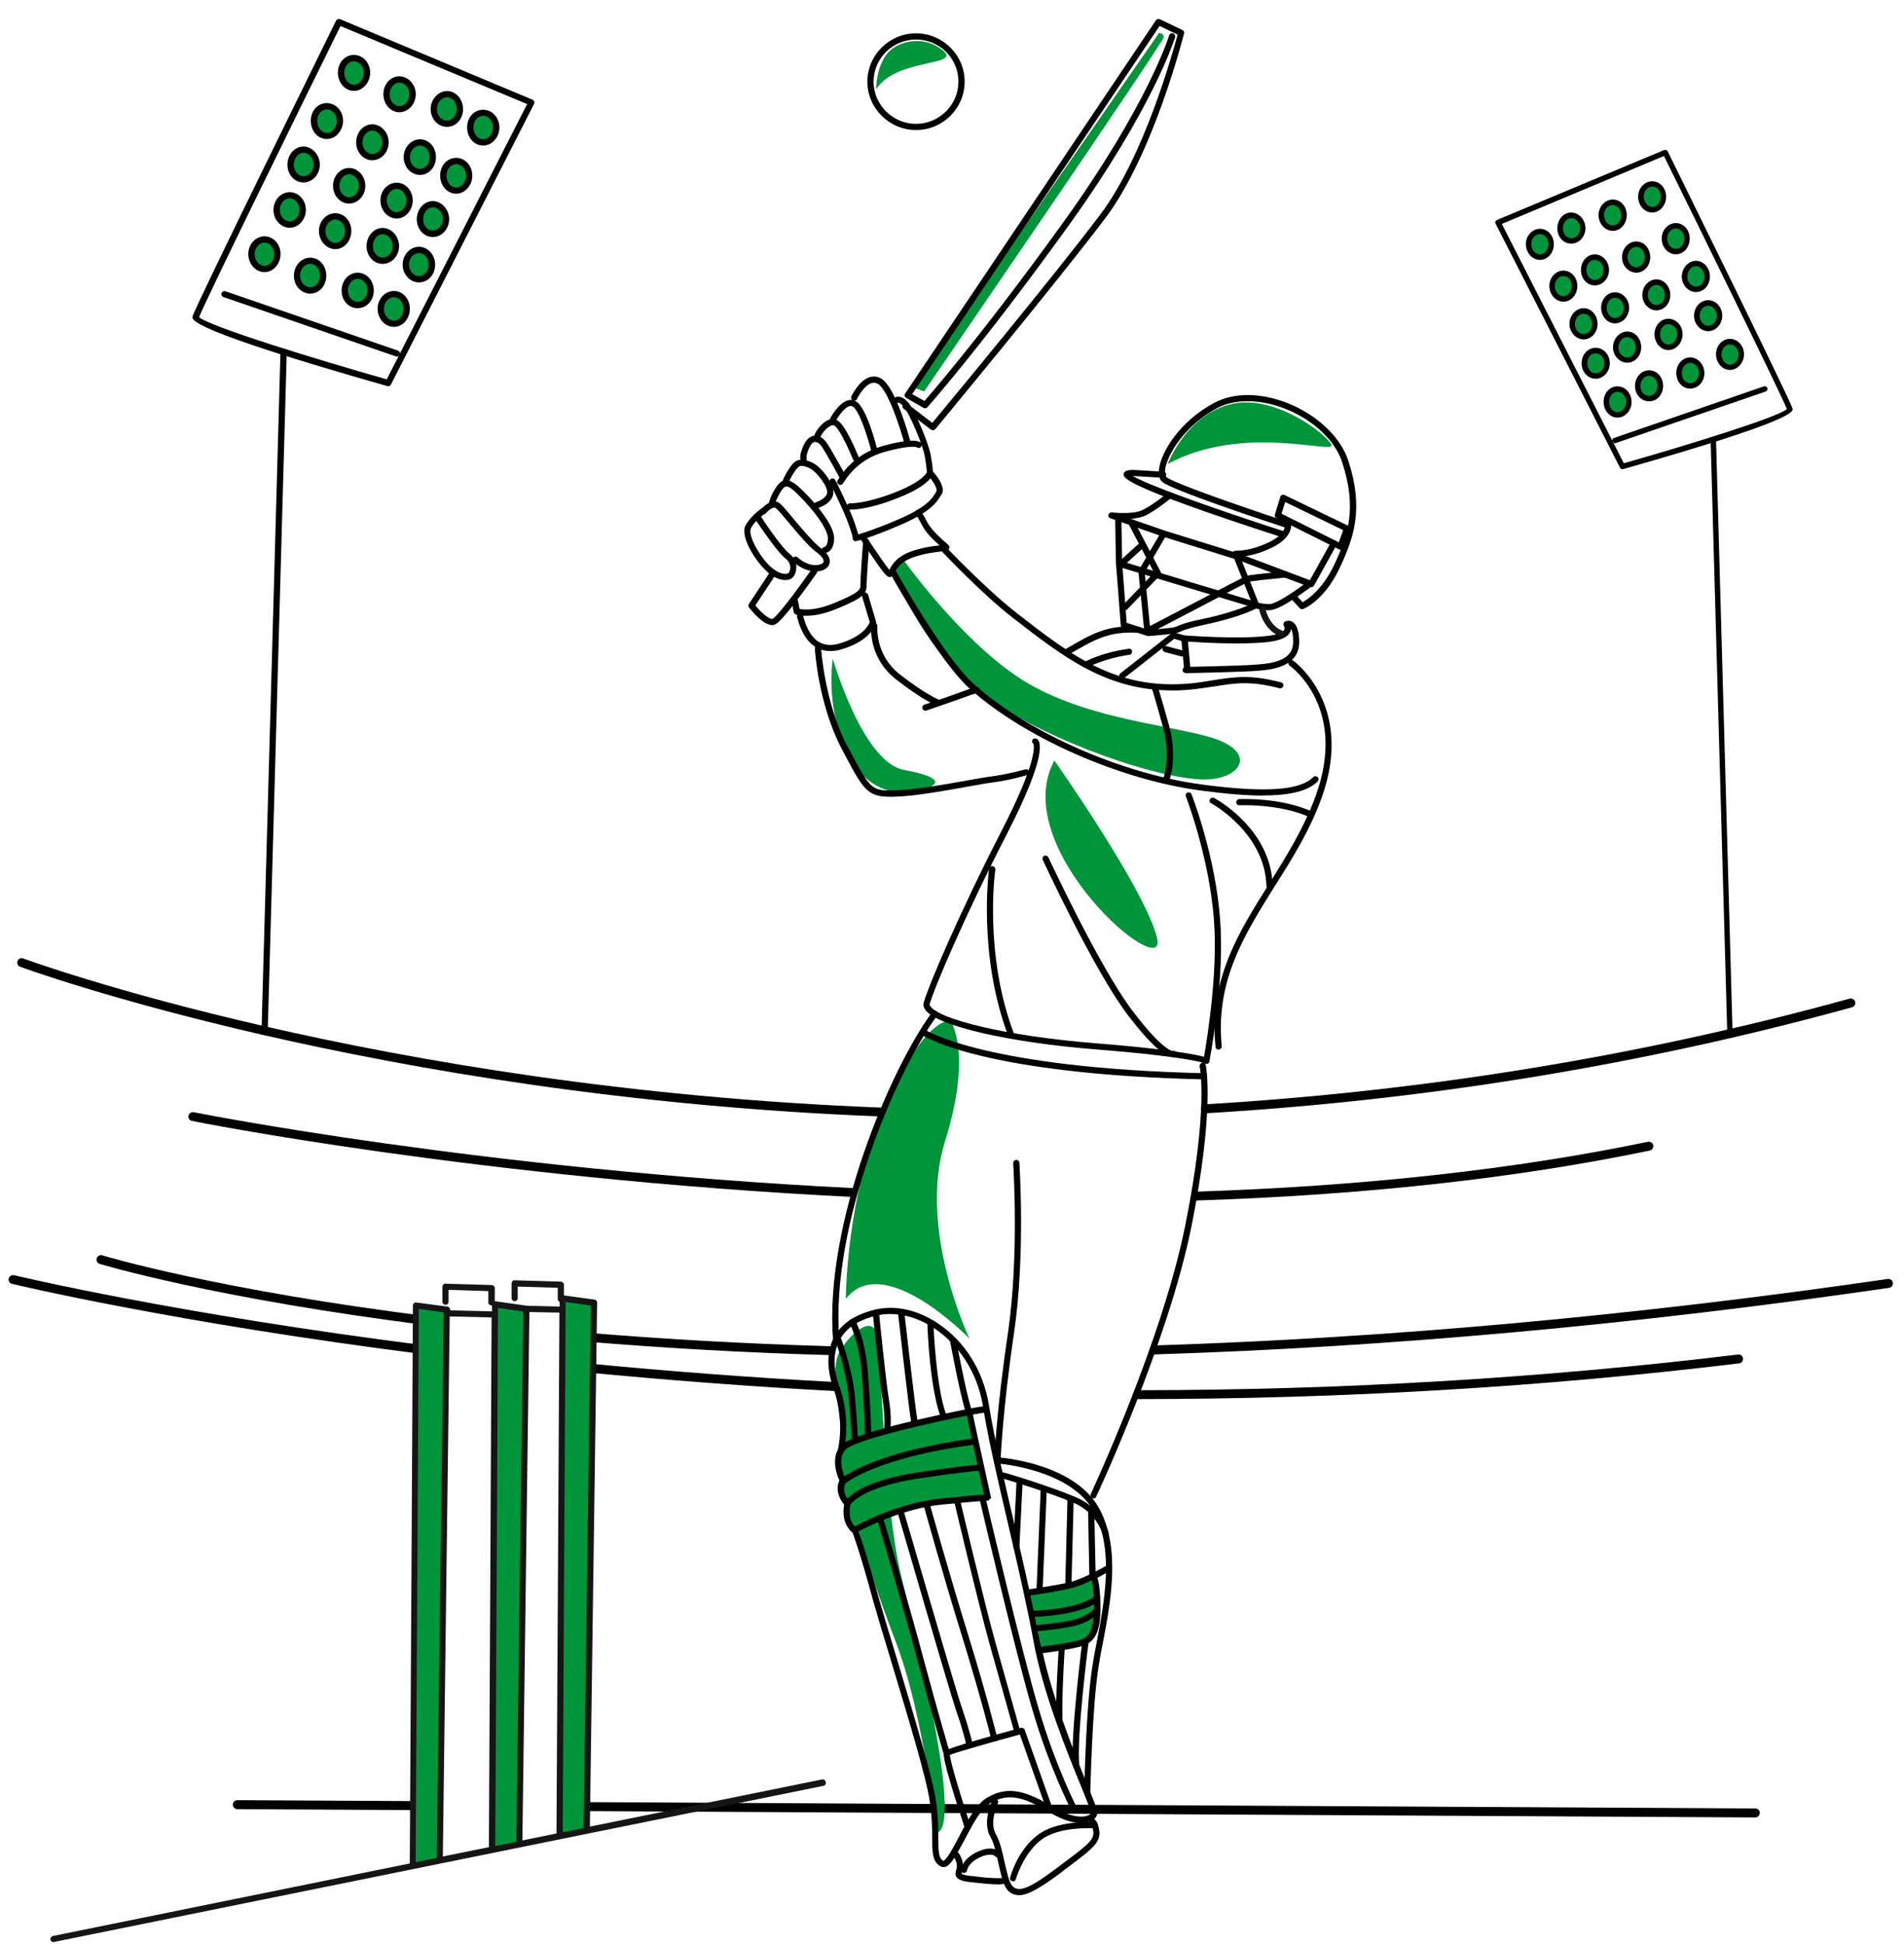 <svg viewBox="0 0 95 97" fill="none" xmlns="http://www.w3.org/2000/svg">
<g clip-path="url(#clip0_28814_279327)">
<path d="M13.199 51.652C13.114 51.652 13.047 51.58 13.047 51.495L13.993 17.573C14.004 17.489 14.077 17.416 14.156 17.427C14.241 17.427 14.319 17.5 14.308 17.584L13.357 51.507C13.357 51.585 13.278 51.652 13.193 51.652H13.199Z" fill="black"/>
<path d="M19.371 19.273C19.371 19.273 19.354 19.273 19.326 19.268C9.421 16.454 9.562 15.956 9.607 15.793C9.748 15.272 16.488 1.609 16.769 1.031C16.809 0.958 16.899 0.925 16.972 0.958L26.572 4.977C26.606 4.994 26.634 5.027 26.657 5.066C26.668 5.111 26.668 5.156 26.645 5.19L19.506 19.189C19.483 19.24 19.427 19.279 19.359 19.279L19.371 19.273ZM9.934 15.827C10.44 16.292 15.846 17.956 19.297 18.931L26.302 5.195L16.989 1.3C15.046 5.24 10.266 14.964 9.934 15.827Z" fill="black"/>
<path d="M19.792 17.797C19.792 17.797 19.758 17.797 19.753 17.786L11.155 14.827C11.07 14.799 11.025 14.71 11.053 14.631C11.087 14.553 11.171 14.508 11.25 14.536L19.848 17.495C19.933 17.517 19.978 17.613 19.944 17.691C19.922 17.758 19.86 17.797 19.792 17.797Z" fill="black"/>
<path d="M17.659 4.536C17.214 4.536 16.859 4.126 16.859 3.628C16.859 3.129 17.203 2.742 17.659 2.742C18.115 2.742 18.47 3.14 18.47 3.628C18.47 4.115 18.104 4.536 17.659 4.536Z" fill="black"/>
<path d="M19.923 5.602C19.484 5.602 19.129 5.198 19.129 4.7C19.129 4.201 19.484 3.809 19.923 3.809C20.362 3.809 20.745 4.212 20.745 4.7C20.745 5.187 20.379 5.602 19.923 5.602Z" fill="black"/>
<path d="M22.305 6.331C21.849 6.331 21.488 5.933 21.488 5.445C21.488 4.958 21.866 4.543 22.305 4.543C22.744 4.543 23.104 4.946 23.104 5.445C23.104 5.944 22.75 6.331 22.305 6.331Z" fill="black"/>
<path d="M24.106 7.264C23.661 7.264 23.307 6.866 23.307 6.362C23.307 5.858 23.65 5.477 24.106 5.477C24.562 5.477 24.917 5.874 24.917 6.362C24.917 6.85 24.551 7.264 24.106 7.264Z" fill="black"/>
<path d="M16.307 6.938C15.857 6.938 15.508 6.54 15.508 6.03C15.508 5.52 15.857 5.145 16.307 5.145C16.758 5.145 17.118 5.542 17.118 6.03C17.118 6.518 16.752 6.938 16.307 6.938Z" fill="black"/>
<path d="M18.571 7.997C18.132 7.997 17.771 7.599 17.771 7.105C17.771 6.612 18.126 6.203 18.571 6.203C19.016 6.203 19.393 6.612 19.393 7.105C19.393 7.599 19.021 7.997 18.571 7.997Z" fill="black"/>
<path d="M20.957 8.73C20.507 8.73 20.141 8.332 20.141 7.844C20.141 7.357 20.507 6.953 20.957 6.953C21.407 6.953 21.751 7.345 21.751 7.844C21.751 8.343 21.396 8.73 20.957 8.73Z" fill="black"/>
<path d="M22.761 9.667C22.316 9.667 21.961 9.263 21.961 8.764C21.961 8.266 22.304 7.879 22.761 7.879C23.217 7.879 23.566 8.277 23.566 8.764C23.566 9.252 23.2 9.667 22.761 9.667Z" fill="black"/>
<path d="M15.141 9.106C14.697 9.106 14.342 8.719 14.342 8.215C14.342 7.71 14.708 7.312 15.141 7.312C15.575 7.312 15.958 7.727 15.958 8.215C15.958 8.702 15.592 9.106 15.141 9.106Z" fill="black"/>
<path d="M17.417 10.159C16.972 10.159 16.617 9.761 16.617 9.274C16.617 8.786 16.972 8.383 17.417 8.383C17.862 8.383 18.228 8.786 18.228 9.274C18.228 9.761 17.862 10.159 17.417 10.159Z" fill="black"/>
<path d="M19.793 10.905C19.348 10.905 18.982 10.502 18.982 10.003C18.982 9.504 19.348 9.117 19.793 9.117C20.238 9.117 20.593 9.515 20.593 10.003C20.593 10.49 20.238 10.905 19.793 10.905Z" fill="black"/>
<path d="M21.595 11.829C21.15 11.829 20.795 11.436 20.795 10.937C20.795 10.439 21.161 10.035 21.595 10.035C22.028 10.035 22.411 10.45 22.411 10.937C22.411 11.425 22.045 11.829 21.595 11.829Z" fill="black"/>
<path d="M14.455 11.366C14.011 11.366 13.645 10.963 13.645 10.475C13.645 9.988 14.011 9.59 14.455 9.59C14.9 9.59 15.261 9.988 15.261 10.475C15.261 10.963 14.895 11.366 14.455 11.366Z" fill="black"/>
<path d="M16.73 12.434C16.286 12.434 15.914 12.019 15.914 11.526C15.914 11.033 16.28 10.641 16.73 10.641C17.181 10.641 17.53 11.033 17.53 11.526C17.53 12.019 17.175 12.434 16.73 12.434Z" fill="black"/>
<path d="M19.089 13.168C18.644 13.168 18.289 12.776 18.289 12.283C18.289 11.79 18.644 11.375 19.089 11.375C19.533 11.375 19.911 11.79 19.911 12.283C19.911 12.776 19.545 13.168 19.089 13.168Z" fill="black"/>
<path d="M20.901 14.093C20.462 14.093 20.09 13.695 20.09 13.207C20.09 12.72 20.462 12.316 20.901 12.316C21.34 12.316 21.712 12.703 21.712 13.207C21.712 13.712 21.357 14.093 20.901 14.093Z" fill="black"/>
<path d="M13.2 13.581C12.755 13.581 12.389 13.172 12.389 12.678C12.389 12.185 12.755 11.793 13.2 11.793C13.644 11.793 13.999 12.191 13.999 12.678C13.999 13.166 13.633 13.581 13.2 13.581Z" fill="black"/>
<path d="M15.48 14.653C15.03 14.653 14.664 14.255 14.664 13.762C14.664 13.268 15.03 12.859 15.48 12.859C15.931 12.859 16.28 13.257 16.28 13.762C16.28 14.266 15.925 14.653 15.48 14.653Z" fill="black"/>
<path d="M17.845 15.38C17.388 15.38 17.045 14.994 17.045 14.501C17.045 14.007 17.394 13.609 17.845 13.609C18.295 13.609 18.65 14.007 18.65 14.501C18.65 14.994 18.295 15.38 17.845 15.38Z" fill="black"/>
<path d="M19.651 16.313C19.206 16.313 18.84 15.898 18.84 15.411C18.84 14.923 19.206 14.52 19.651 14.52C20.096 14.52 20.45 14.912 20.45 15.411C20.45 15.909 20.096 16.313 19.651 16.313Z" fill="black"/>
<path d="M17.66 3.059C17.378 3.059 17.176 3.311 17.176 3.636C17.176 3.961 17.395 4.23 17.66 4.23C17.925 4.23 18.155 3.955 18.155 3.636C18.155 3.316 17.93 3.059 17.66 3.059Z" fill="#00953B"/>
<path d="M19.922 4.121C19.663 4.121 19.438 4.39 19.438 4.704C19.438 5.029 19.657 5.292 19.922 5.292C20.203 5.292 20.428 5.029 20.428 4.704C20.428 4.379 20.203 4.121 19.922 4.121Z" fill="#00953B"/>
<path d="M22.304 4.855C22.039 4.855 21.797 5.119 21.797 5.444C21.797 5.769 22.022 6.016 22.304 6.016C22.585 6.016 22.788 5.763 22.788 5.444C22.788 5.124 22.574 4.855 22.304 4.855Z" fill="#00953B"/>
<path d="M24.105 5.781C23.824 5.781 23.621 6.033 23.621 6.358C23.621 6.684 23.835 6.947 24.105 6.947C24.376 6.947 24.601 6.684 24.601 6.358C24.601 6.033 24.376 5.781 24.105 5.781Z" fill="#00953B"/>
<path d="M16.308 5.461C16.038 5.461 15.824 5.713 15.824 6.038C15.824 6.363 16.044 6.632 16.308 6.632C16.573 6.632 16.804 6.369 16.804 6.038C16.804 5.708 16.579 5.461 16.308 5.461Z" fill="#00953B"/>
<path d="M18.57 6.516C18.3 6.516 18.086 6.785 18.086 7.104C18.086 7.424 18.311 7.687 18.57 7.687C18.852 7.687 19.077 7.424 19.077 7.104C19.077 6.785 18.852 6.516 18.57 6.516Z" fill="#00953B"/>
<path d="M20.958 7.266C20.676 7.266 20.451 7.529 20.451 7.848C20.451 8.168 20.676 8.426 20.958 8.426C21.239 8.426 21.442 8.174 21.442 7.848C21.442 7.523 21.228 7.266 20.958 7.266Z" fill="#00953B"/>
<path d="M22.762 8.191C22.491 8.191 22.277 8.444 22.277 8.769C22.277 9.094 22.491 9.357 22.762 9.357C23.032 9.357 23.257 9.088 23.257 8.769C23.257 8.449 23.032 8.191 22.762 8.191Z" fill="#00953B"/>
<path d="M15.142 7.625C14.883 7.625 14.658 7.894 14.658 8.213C14.658 8.533 14.872 8.791 15.142 8.791C15.413 8.791 15.649 8.533 15.649 8.213C15.649 7.894 15.424 7.625 15.142 7.625Z" fill="#00953B"/>
<path d="M17.416 8.695C17.146 8.695 16.932 8.964 16.932 9.273C16.932 9.581 17.146 9.844 17.416 9.844C17.686 9.844 17.911 9.586 17.911 9.273C17.911 8.959 17.686 8.695 17.416 8.695Z" fill="#00953B"/>
<path d="M19.792 9.43C19.522 9.43 19.297 9.687 19.297 10.001C19.297 10.315 19.522 10.59 19.792 10.59C20.063 10.59 20.277 10.326 20.277 10.001C20.277 9.676 20.063 9.43 19.792 9.43Z" fill="#00953B"/>
<path d="M21.594 10.348C21.335 10.348 21.109 10.611 21.109 10.936C21.109 11.261 21.329 11.508 21.594 11.508C21.858 11.508 22.1 11.25 22.1 10.936C22.1 10.622 21.875 10.348 21.594 10.348Z" fill="#00953B"/>
<path d="M14.454 9.898C14.184 9.898 13.959 10.156 13.959 10.476C13.959 10.795 14.184 11.047 14.454 11.047C14.725 11.047 14.939 10.784 14.939 10.476C14.939 10.167 14.725 9.898 14.454 9.898Z" fill="#00953B"/>
<path d="M16.73 10.953C16.448 10.953 16.234 11.216 16.234 11.53C16.234 11.844 16.46 12.124 16.73 12.124C17 12.124 17.214 11.855 17.214 11.53C17.214 11.205 17 10.953 16.73 10.953Z" fill="#00953B"/>
<path d="M19.09 11.688C18.819 11.688 18.605 11.957 18.605 12.282C18.605 12.607 18.819 12.853 19.09 12.853C19.36 12.853 19.596 12.601 19.596 12.282C19.596 11.962 19.36 11.688 19.09 11.688Z" fill="#00953B"/>
<path d="M20.902 12.629C20.631 12.629 20.406 12.887 20.406 13.2C20.406 13.514 20.631 13.778 20.902 13.778C21.183 13.778 21.386 13.526 21.386 13.2C21.386 12.876 21.183 12.629 20.902 12.629Z" fill="#00953B"/>
<path d="M13.199 12.109C12.928 12.109 12.703 12.367 12.703 12.681C12.703 12.995 12.934 13.27 13.199 13.27C13.463 13.27 13.683 12.995 13.683 12.681C13.683 12.367 13.469 12.109 13.199 12.109Z" fill="#00953B"/>
<path d="M15.479 13.164C15.198 13.164 14.973 13.428 14.973 13.752C14.973 14.078 15.198 14.335 15.479 14.335C15.761 14.335 15.964 14.083 15.964 13.752C15.964 13.422 15.75 13.164 15.479 13.164Z" fill="#00953B"/>
<path d="M17.844 13.914C17.573 13.914 17.359 14.166 17.359 14.491C17.359 14.816 17.573 15.063 17.844 15.063C18.114 15.063 18.339 14.805 18.339 14.491C18.339 14.178 18.125 13.914 17.844 13.914Z" fill="#00953B"/>
<path d="M19.652 14.832C19.381 14.832 19.156 15.095 19.156 15.415C19.156 15.734 19.381 16.003 19.652 16.003C19.922 16.003 20.136 15.74 20.136 15.415C20.136 15.09 19.928 14.832 19.652 14.832Z" fill="#00953B"/>
<path d="M86.314 51.56C86.387 51.56 86.443 51.493 86.443 51.42L85.621 21.93C85.61 21.857 85.548 21.796 85.48 21.801C85.407 21.801 85.34 21.868 85.351 21.941L86.178 51.431C86.178 51.498 86.246 51.56 86.319 51.56H86.314Z" fill="black"/>
<path d="M80.829 23.336L74.624 11.164C74.602 11.13 74.602 11.091 74.613 11.057C74.63 11.024 74.658 10.99 74.686 10.979L83.031 7.487C83.098 7.459 83.171 7.487 83.211 7.555C83.453 8.059 89.314 19.934 89.438 20.389C89.478 20.529 89.602 20.966 80.992 23.409C80.97 23.415 80.964 23.415 80.953 23.415C80.897 23.415 80.846 23.387 80.829 23.342V23.336ZM83.025 7.784L74.934 11.175L81.021 23.118C84.022 22.266 88.718 20.82 89.157 20.416C88.864 19.666 84.714 11.214 83.025 7.79V7.784Z" fill="black"/>
<path d="M80.586 22.121C80.586 22.121 80.614 22.121 80.62 22.11L88.097 19.538C88.17 19.515 88.21 19.437 88.182 19.364C88.153 19.297 88.075 19.257 88.013 19.28L80.541 21.852C80.468 21.875 80.428 21.953 80.456 22.02C80.479 22.076 80.53 22.116 80.586 22.116V22.121Z" fill="black"/>
<path d="M81.734 9.815C81.734 9.389 82.055 9.047 82.438 9.047C82.821 9.047 83.131 9.389 83.131 9.815C83.131 10.246 82.821 10.605 82.438 10.605C82.055 10.605 81.734 10.252 81.734 9.815Z" fill="black"/>
<path d="M79.76 10.736C79.76 10.31 80.081 9.957 80.475 9.957C80.869 9.957 81.167 10.31 81.167 10.736C81.167 11.168 80.858 11.521 80.475 11.521C80.092 11.521 79.76 11.173 79.76 10.736Z" fill="black"/>
<path d="M77.703 11.39C77.703 10.953 78.013 10.605 78.396 10.605C78.779 10.605 79.105 10.964 79.105 11.39C79.105 11.81 78.79 12.158 78.396 12.158C78.001 12.158 77.703 11.822 77.703 11.39Z" fill="black"/>
<path d="M76.133 12.186C76.133 11.76 76.454 11.418 76.837 11.418C77.219 11.418 77.529 11.754 77.529 12.186C77.529 12.623 77.219 12.97 76.837 12.97C76.454 12.97 76.133 12.612 76.133 12.186Z" fill="black"/>
<path d="M82.912 11.901C82.912 11.475 83.233 11.133 83.616 11.133C83.999 11.133 84.308 11.469 84.308 11.901C84.308 12.343 84.01 12.691 83.616 12.691C83.222 12.691 82.912 12.338 82.912 11.901Z" fill="black"/>
<path d="M80.93 12.835C80.93 12.404 81.251 12.051 81.645 12.051C82.039 12.051 82.337 12.404 82.337 12.835C82.337 13.267 82.028 13.609 81.645 13.609C81.262 13.609 80.93 13.267 80.93 12.835Z" fill="black"/>
<path d="M78.881 13.474C78.881 13.037 79.191 12.695 79.573 12.695C79.956 12.695 80.283 13.048 80.283 13.474C80.283 13.9 79.962 14.242 79.573 14.242C79.185 14.242 78.881 13.906 78.881 13.474Z" fill="black"/>
<path d="M77.305 14.272C77.305 13.846 77.626 13.504 78.008 13.504C78.391 13.504 78.701 13.84 78.701 14.272C78.701 14.703 78.391 15.056 78.008 15.056C77.626 15.056 77.305 14.698 77.305 14.272Z" fill="black"/>
<path d="M83.914 13.8C83.914 13.374 84.241 13.016 84.624 13.016C85.006 13.016 85.316 13.374 85.316 13.8C85.316 14.237 85.006 14.574 84.624 14.574C84.241 14.574 83.914 14.232 83.914 13.8Z" fill="black"/>
<path d="M81.943 14.72C81.943 14.294 82.264 13.941 82.647 13.941C83.03 13.941 83.34 14.294 83.34 14.72C83.34 15.146 83.03 15.488 82.647 15.488C82.264 15.488 81.943 15.141 81.943 14.72Z" fill="black"/>
<path d="M79.889 15.354C79.889 14.928 80.198 14.586 80.581 14.586C80.964 14.586 81.285 14.933 81.285 15.354C81.285 15.791 80.964 16.138 80.581 16.138C80.198 16.138 79.889 15.791 79.889 15.354Z" fill="black"/>
<path d="M78.307 16.163C78.307 15.738 78.633 15.379 79.016 15.379C79.399 15.379 79.709 15.732 79.709 16.163C79.709 16.595 79.399 16.937 79.016 16.937C78.633 16.937 78.307 16.584 78.307 16.163Z" fill="black"/>
<path d="M84.523 15.754C84.523 15.328 84.839 14.98 85.227 14.98C85.616 14.98 85.931 15.328 85.931 15.754C85.931 16.18 85.61 16.527 85.227 16.527C84.844 16.527 84.523 16.174 84.523 15.754Z" fill="black"/>
<path d="M82.551 16.68C82.551 16.248 82.861 15.906 83.243 15.906C83.626 15.906 83.953 16.248 83.953 16.68C83.953 17.111 83.626 17.47 83.243 17.47C82.861 17.47 82.551 17.111 82.551 16.68Z" fill="black"/>
<path d="M80.481 17.333C80.481 16.902 80.807 16.543 81.195 16.543C81.584 16.543 81.888 16.896 81.888 17.333C81.888 17.759 81.578 18.101 81.195 18.101C80.813 18.101 80.481 17.759 80.481 17.333Z" fill="black"/>
<path d="M78.914 18.129C78.914 17.692 79.224 17.355 79.618 17.355C80.012 17.355 80.322 17.709 80.322 18.129C80.322 18.549 80.001 18.902 79.618 18.902C79.235 18.902 78.914 18.566 78.914 18.129Z" fill="black"/>
<path d="M85.621 17.678C85.621 17.252 85.931 16.91 86.314 16.91C86.696 16.91 87.017 17.252 87.017 17.678C87.017 18.104 86.696 18.462 86.314 18.462C85.931 18.462 85.621 18.104 85.621 17.678Z" fill="black"/>
<path d="M83.639 18.62C83.639 18.183 83.948 17.836 84.331 17.836C84.714 17.836 85.041 18.189 85.041 18.62C85.041 19.052 84.72 19.394 84.331 19.394C83.943 19.394 83.639 19.052 83.639 18.62Z" fill="black"/>
<path d="M81.578 19.259C81.578 18.828 81.888 18.48 82.282 18.48C82.676 18.48 82.98 18.822 82.98 19.259C82.98 19.691 82.682 20.027 82.282 20.027C81.882 20.027 81.578 19.685 81.578 19.259Z" fill="black"/>
<path d="M80.012 20.055C80.012 19.617 80.31 19.281 80.704 19.281C81.098 19.281 81.408 19.629 81.408 20.055C81.408 20.481 81.093 20.839 80.704 20.839C80.316 20.839 80.012 20.486 80.012 20.055Z" fill="black"/>
<path d="M82.012 9.811C82.012 10.091 82.209 10.327 82.445 10.327C82.682 10.327 82.868 10.091 82.868 9.811C82.868 9.531 82.687 9.312 82.445 9.312C82.203 9.312 82.012 9.537 82.012 9.811Z" fill="#00953B"/>
<path d="M80.029 10.735C80.029 11.021 80.226 11.251 80.469 11.251C80.711 11.251 80.891 11.021 80.891 10.735C80.891 10.466 80.694 10.23 80.469 10.23C80.221 10.23 80.029 10.46 80.029 10.735Z" fill="#00953B"/>
<path d="M77.981 11.393C77.981 11.673 78.166 11.892 78.403 11.892C78.639 11.892 78.842 11.667 78.842 11.393C78.842 11.118 78.634 10.883 78.403 10.883C78.172 10.883 77.981 11.107 77.981 11.393Z" fill="#00953B"/>
<path d="M76.402 12.182C76.402 12.463 76.599 12.692 76.836 12.692C77.072 12.692 77.258 12.463 77.258 12.182C77.258 11.902 77.078 11.684 76.836 11.684C76.594 11.684 76.402 11.908 76.402 12.182Z" fill="#00953B"/>
<path d="M83.184 11.901C83.184 12.187 83.381 12.417 83.617 12.417C83.854 12.417 84.04 12.193 84.04 11.901C84.04 11.621 83.854 11.402 83.617 11.402C83.381 11.402 83.184 11.627 83.184 11.901Z" fill="#00953B"/>
<path d="M81.207 12.836C81.207 13.116 81.404 13.34 81.646 13.34C81.866 13.34 82.069 13.111 82.069 12.836C82.069 12.556 81.883 12.32 81.646 12.32C81.41 12.32 81.207 12.55 81.207 12.836Z" fill="#00953B"/>
<path d="M79.15 13.473C79.15 13.753 79.336 13.972 79.573 13.972C79.82 13.972 80.012 13.748 80.012 13.473C80.012 13.198 79.815 12.969 79.573 12.969C79.331 12.969 79.15 13.193 79.15 13.473Z" fill="#00953B"/>
<path d="M77.574 14.272C77.574 14.552 77.771 14.782 78.002 14.782C78.233 14.782 78.424 14.552 78.424 14.272C78.424 13.992 78.239 13.773 78.002 13.773C77.766 13.773 77.574 13.998 77.574 14.272Z" fill="#00953B"/>
<path d="M84.186 13.801C84.186 14.081 84.383 14.305 84.625 14.305C84.867 14.305 85.047 14.087 85.047 13.801C85.047 13.521 84.85 13.285 84.625 13.285C84.383 13.285 84.186 13.526 84.186 13.801Z" fill="#00953B"/>
<path d="M82.215 14.723C82.215 14.998 82.412 15.222 82.648 15.222C82.885 15.222 83.071 14.992 83.071 14.723C83.071 14.448 82.885 14.219 82.648 14.219C82.412 14.219 82.215 14.448 82.215 14.723Z" fill="#00953B"/>
<path d="M80.164 15.358C80.164 15.644 80.35 15.874 80.586 15.874C80.823 15.874 81.02 15.644 81.02 15.358C81.02 15.084 80.823 14.859 80.586 14.859C80.35 14.859 80.164 15.089 80.164 15.358Z" fill="#00953B"/>
<path d="M78.578 16.172C78.578 16.447 78.775 16.671 79.017 16.671C79.259 16.671 79.44 16.452 79.44 16.172C79.44 15.886 79.243 15.656 79.017 15.656C78.775 15.656 78.578 15.886 78.578 16.172Z" fill="#00953B"/>
<path d="M84.805 15.757C84.805 16.026 84.99 16.255 85.227 16.255C85.463 16.255 85.66 16.031 85.66 15.757C85.66 15.482 85.463 15.258 85.227 15.258C84.99 15.258 84.805 15.488 84.805 15.757Z" fill="#00953B"/>
<path d="M82.828 16.68C82.828 16.96 83.014 17.196 83.251 17.196C83.487 17.196 83.684 16.955 83.684 16.68C83.684 16.406 83.498 16.176 83.251 16.176C83.003 16.176 82.828 16.394 82.828 16.68Z" fill="#00953B"/>
<path d="M80.75 17.336C80.75 17.61 80.947 17.835 81.189 17.835C81.431 17.835 81.612 17.616 81.612 17.336C81.612 17.05 81.426 16.82 81.189 16.82C80.953 16.82 80.75 17.056 80.75 17.336Z" fill="#00953B"/>
<path d="M79.195 18.128C79.195 18.408 79.376 18.627 79.618 18.627C79.86 18.627 80.051 18.402 80.051 18.128C80.051 17.853 79.854 17.629 79.618 17.629C79.37 17.629 79.195 17.848 79.195 18.128Z" fill="#00953B"/>
<path d="M85.891 17.686C85.891 17.961 86.088 18.202 86.313 18.202C86.538 18.202 86.746 17.972 86.746 17.686C86.746 17.412 86.549 17.188 86.313 17.188C86.076 17.188 85.891 17.417 85.891 17.686Z" fill="#00953B"/>
<path d="M83.914 18.621C83.914 18.907 84.1 19.125 84.336 19.125C84.573 19.125 84.776 18.896 84.776 18.621C84.776 18.335 84.579 18.105 84.336 18.105C84.094 18.105 83.914 18.33 83.914 18.621Z" fill="#00953B"/>
<path d="M81.848 19.258C81.848 19.533 82.034 19.757 82.276 19.757C82.518 19.757 82.698 19.538 82.698 19.258C82.698 18.978 82.512 18.754 82.276 18.754C82.039 18.754 81.848 18.978 81.848 19.258Z" fill="#00953B"/>
<path d="M80.283 20.055C80.283 20.341 80.475 20.571 80.706 20.571C80.936 20.571 81.139 20.335 81.139 20.055C81.139 19.781 80.942 19.551 80.706 19.551C80.469 19.551 80.283 19.775 80.283 20.055Z" fill="#00953B"/>
<path d="M60.142 55.558C60.023 55.558 59.922 55.469 59.916 55.345C59.911 55.222 60.001 55.116 60.125 55.11C71.127 54.46 81.949 52.689 92.287 49.836C92.405 49.803 92.529 49.876 92.563 49.993C92.597 50.111 92.523 50.234 92.405 50.268C82.039 53.126 71.183 54.908 60.153 55.558H60.142Z" fill="black"/>
<path d="M43.972 55.717C43.972 55.717 43.966 55.717 43.961 55.717C18.696 54.736 1.179 48.308 1.004 48.246C0.886 48.202 0.83 48.073 0.875 47.961C0.92 47.843 1.049 47.787 1.162 47.832C1.337 47.899 18.786 54.299 43.977 55.274C44.101 55.274 44.197 55.381 44.191 55.504C44.191 55.622 44.084 55.717 43.966 55.717H43.972Z" fill="black"/>
<path d="M59.653 59.917C59.535 59.917 59.433 59.822 59.428 59.699C59.428 59.575 59.523 59.474 59.647 59.469C67.975 59.2 75.571 58.365 82.221 56.981C82.344 56.958 82.463 57.031 82.485 57.154C82.508 57.278 82.435 57.395 82.311 57.418C75.638 58.808 68.02 59.643 59.664 59.912C59.664 59.912 59.664 59.912 59.659 59.912L59.653 59.917Z" fill="black"/>
<path d="M42.53 59.732C42.53 59.732 42.524 59.732 42.519 59.732C23.887 58.802 9.63 55.955 9.551 55.933C9.433 55.893 9.371 55.764 9.41 55.652C9.45 55.54 9.574 55.479 9.686 55.507C9.866 55.546 24.089 58.37 42.541 59.29C42.665 59.295 42.761 59.402 42.755 59.525C42.749 59.643 42.648 59.738 42.53 59.738V59.732Z" fill="black"/>
<path d="M57.598 67.592C57.48 67.592 57.379 67.497 57.373 67.374C57.373 67.251 57.469 67.15 57.593 67.144C69.304 66.774 81.619 65.653 94.192 63.826C94.316 63.809 94.428 63.894 94.445 64.017C94.462 64.14 94.378 64.252 94.254 64.269C81.664 66.102 69.338 67.223 57.604 67.592C57.604 67.592 57.604 67.592 57.598 67.592Z" fill="black"/>
<path d="M41.42 67.625H41.414C37.18 67.507 33.137 67.278 29.044 66.936C28.92 66.925 28.829 66.818 28.841 66.695C28.852 66.572 28.959 66.482 29.083 66.493C33.165 66.835 37.202 67.059 41.425 67.183C41.549 67.183 41.645 67.289 41.645 67.412C41.645 67.535 41.544 67.631 41.42 67.631V67.625Z" fill="black"/>
<path d="M21.579 66.162C21.579 66.162 21.562 66.162 21.551 66.162C10.751 64.822 5.03 63.091 4.974 63.074C4.856 63.04 4.788 62.911 4.828 62.794C4.861 62.676 4.991 62.609 5.109 62.648C5.166 62.665 10.852 64.391 21.613 65.719C21.736 65.736 21.821 65.848 21.81 65.971C21.793 66.083 21.697 66.167 21.584 66.167L21.579 66.162Z" fill="black"/>
<path d="M56.776 69.826C56.652 69.826 56.551 69.725 56.551 69.602C56.551 69.479 56.652 69.378 56.776 69.378C66.968 69.372 77.041 68.773 86.72 67.596C86.844 67.579 86.956 67.669 86.968 67.792C86.979 67.915 86.894 68.027 86.77 68.038C77.075 69.215 66.984 69.815 56.77 69.821L56.776 69.826Z" fill="black"/>
<path d="M41.73 69.423C41.73 69.423 41.725 69.423 41.719 69.423C37.502 69.199 33.228 68.874 29.022 68.465C28.898 68.454 28.808 68.342 28.819 68.218C28.831 68.095 28.943 68.005 29.067 68.017C33.268 68.426 37.536 68.751 41.742 68.975C41.866 68.981 41.961 69.087 41.956 69.21C41.95 69.328 41.849 69.423 41.73 69.423Z" fill="black"/>
<path d="M21.41 67.612C21.41 67.612 21.393 67.612 21.382 67.612C8.645 66.009 0.678 64.087 0.599 64.07C0.481 64.042 0.402 63.919 0.436 63.801C0.464 63.684 0.588 63.611 0.706 63.639C0.785 63.656 8.73 65.572 21.438 67.169C21.562 67.186 21.646 67.298 21.635 67.422C21.618 67.534 21.522 67.618 21.41 67.618V67.612Z" fill="black"/>
<path d="M87.581 90.698L28.729 90.378C28.605 90.378 28.504 90.277 28.504 90.154C28.504 90.031 28.605 89.93 28.729 89.93L87.581 90.249C87.705 90.249 87.806 90.35 87.806 90.473C87.806 90.597 87.705 90.698 87.581 90.698Z" fill="black"/>
<path d="M21.319 90.335L11.842 90.284C11.719 90.284 11.617 90.183 11.617 90.06C11.617 89.937 11.719 89.836 11.842 89.836L21.319 89.886C21.443 89.886 21.544 89.987 21.544 90.111C21.544 90.234 21.443 90.335 21.319 90.335Z" fill="black"/>
<path d="M24.524 65.149C24.439 65.149 24.366 65.082 24.366 64.998V64.432L22.378 64.37V64.964C22.378 65.048 22.316 65.116 22.232 65.116C22.147 65.116 22.074 65.048 22.074 64.964V64.213C22.074 64.168 22.097 64.124 22.131 64.101C22.153 64.068 22.192 64.051 22.238 64.062L24.535 64.129C24.619 64.135 24.687 64.197 24.687 64.281V64.992C24.687 65.076 24.619 65.144 24.535 65.144L24.524 65.149Z" fill="#141515"/>
<path d="M27.98 64.979C27.896 64.979 27.828 64.912 27.828 64.828V64.267L25.829 64.206V64.783C25.829 64.867 25.767 64.934 25.683 64.934C25.599 64.934 25.525 64.867 25.525 64.783V64.049C25.525 64.01 25.548 63.959 25.576 63.931C25.599 63.898 25.632 63.886 25.683 63.892L27.992 63.959C28.07 63.965 28.138 64.038 28.138 64.116V64.822C28.138 64.912 28.065 64.974 27.98 64.974V64.979Z" fill="#141515"/>
<path fill-rule="evenodd" clip-rule="evenodd" d="M45.045 27.891C45.045 27.891 47.787 31.774 50.771 33.775C53.773 35.787 57.911 36.106 60.259 36.757C62.601 37.384 62.151 38.712 60.411 38.886C58.666 39.06 53.643 37.569 49.831 35.232C46.03 32.879 44.566 28.412 44.566 28.412L45.045 27.891Z" fill="#00953B"/>
<path fill-rule="evenodd" clip-rule="evenodd" d="M58.262 23.158C58.262 23.158 58.284 23.09 58.324 23.006C58.571 22.463 59.472 20.698 61.319 20.193C63.526 19.582 66.184 21.667 66.426 22.188C66.696 22.726 62.051 21.095 58.262 23.158Z" fill="#00953B"/>
<path fill-rule="evenodd" clip-rule="evenodd" d="M57.833 1.641C57.952 1.674 58.064 1.674 58.064 1.865C58.064 2.083 46.11 19.535 46.11 19.535L45.559 19.333L57.833 1.641Z" fill="#00953B"/>
<path fill-rule="evenodd" clip-rule="evenodd" d="M41.554 32.879C41.554 32.879 43.035 38.041 45.107 38.422C47.168 38.808 46.926 39.189 45.839 39.47C44.775 39.744 43.086 39.509 42.129 37.273C41.183 35.014 41.554 32.879 41.554 32.879Z" fill="#00953B"/>
<path fill-rule="evenodd" clip-rule="evenodd" d="M52.608 37.953C52.608 37.953 57.113 44.342 57.727 46.791C58.34 49.229 50.215 42.364 52.608 37.953Z" fill="#00953B"/>
<path fill-rule="evenodd" clip-rule="evenodd" d="M42.203 64.823C42.203 64.823 42.203 59.599 44.213 55.093C46.235 50.599 47.434 50.952 47.434 50.952C47.434 50.952 48.532 52.538 47.158 56.937C45.762 61.365 48.374 66.806 48.374 66.806C48.374 66.806 44.084 62.373 42.203 64.823Z" fill="#00953B"/>
<path fill-rule="evenodd" clip-rule="evenodd" d="M46.656 91.489C46.656 91.489 46.211 85.856 44.64 81.793C43.097 77.708 42.354 75.063 42.061 72.238C41.785 69.397 41.391 68.153 41.988 67.289C42.551 66.443 43.576 65.586 43.778 66.695C43.981 67.811 44.088 74.984 44.95 78.582C45.834 82.191 48.136 91.461 46.656 91.494V91.489Z" fill="#00953B"/>
<path d="M46.544 21.467C46.516 21.467 46.482 21.456 46.448 21.439L45.085 20.397C45.018 20.346 45.012 20.251 45.063 20.178C45.108 20.111 45.204 20.1 45.277 20.15L46.516 21.103C47.298 20.161 52.687 13.655 54.911 10.69C57.101 7.776 58.526 2.581 58.757 1.729L57.856 1.297L45.513 19.668L46.24 20.077C46.313 20.122 46.335 20.212 46.29 20.29C46.245 20.363 46.15 20.391 46.076 20.352L45.215 19.859C45.17 19.836 45.153 19.797 45.136 19.758C45.125 19.724 45.136 19.674 45.158 19.646L57.675 1.011C57.721 0.95 57.805 0.927 57.873 0.961L58.999 1.499C59.061 1.533 59.106 1.605 59.078 1.673C59.061 1.729 57.58 7.652 55.164 10.869C52.76 14.058 46.73 21.344 46.667 21.417C46.634 21.456 46.594 21.467 46.549 21.467H46.544Z" fill="black"/>
<path d="M46.15 20.369C46.116 20.369 46.088 20.352 46.054 20.324C45.992 20.274 45.981 20.173 46.043 20.106C46.066 20.078 48.718 17.107 53.014 11.15C57.288 5.215 58.324 1.796 58.335 1.768C58.357 1.684 58.442 1.64 58.526 1.662C58.599 1.684 58.65 1.774 58.633 1.853C58.622 1.886 57.58 5.344 53.262 11.335C48.954 17.315 46.302 20.291 46.274 20.319C46.24 20.352 46.201 20.375 46.156 20.375L46.15 20.369Z" fill="black"/>
<path d="M38.526 31.194C38.098 31.194 37.546 30.544 37.377 30.32C37.332 30.27 37.332 30.197 37.366 30.141L38.453 28.499C38.492 28.426 38.588 28.409 38.667 28.454C38.728 28.499 38.751 28.594 38.712 28.667L37.687 30.214C38.025 30.623 38.419 30.937 38.548 30.881C38.751 30.797 39.686 29.569 40.485 28.431C40.536 28.364 40.632 28.347 40.711 28.392C40.772 28.448 40.795 28.538 40.744 28.611C40.35 29.166 39.044 31.009 38.672 31.166C38.627 31.183 38.588 31.194 38.537 31.194H38.526Z" fill="black"/>
<path d="M39.174 28.946C38.926 28.946 38.588 28.828 38.228 28.486C37.715 28.01 36.888 26.771 37.209 26.2C37.507 25.695 37.997 25.376 38.014 25.359C38.087 25.314 38.183 25.337 38.228 25.41C38.273 25.477 38.25 25.578 38.183 25.622C38.172 25.622 38.087 25.678 37.974 25.785C38.036 25.891 38.971 27.309 39.399 27.64C39.641 27.836 39.771 28.122 39.725 28.419C39.703 28.637 39.585 28.828 39.461 28.884C39.388 28.923 39.292 28.946 39.174 28.946ZM37.738 25.998C37.642 26.099 37.547 26.216 37.473 26.351C37.282 26.71 37.929 27.797 38.431 28.268C38.87 28.671 39.208 28.671 39.326 28.61C39.354 28.593 39.422 28.492 39.433 28.346C39.433 28.223 39.405 28.044 39.208 27.887C38.774 27.545 37.929 26.278 37.738 25.998Z" fill="black"/>
<path d="M40.683 28.51C40.069 28.51 39.596 28.056 39.579 28.034C39.517 27.972 39.517 27.883 39.579 27.821C39.641 27.759 39.743 27.759 39.793 27.815C39.805 27.821 40.233 28.23 40.734 28.202C40.931 28.185 41.072 28.124 41.094 28.034C41.117 27.956 41.038 27.782 40.762 27.574C40.39 27.317 39.855 26.683 39.394 26.128C39.112 25.792 38.774 25.383 38.678 25.338C38.56 25.288 38.318 25.49 38.222 25.602C38.16 25.669 38.065 25.674 37.997 25.624C37.935 25.562 37.935 25.473 37.986 25.405C38.025 25.355 38.442 24.895 38.814 25.058C38.954 25.125 39.191 25.405 39.624 25.932C40.064 26.448 40.604 27.092 40.931 27.333C41.421 27.686 41.432 27.983 41.387 28.129C41.325 28.353 41.088 28.494 40.751 28.521H40.689L40.683 28.51Z" fill="black"/>
<path d="M41.173 27.601C41.089 27.601 41.021 27.54 41.01 27.461C40.998 27.372 41.06 27.304 41.145 27.293C41.19 27.282 41.297 27.181 41.308 26.89C41.331 26.537 40.886 25.819 40.137 25.012L40.041 24.911C39.658 24.513 39.349 24.2 39.169 24.295C38.955 24.407 38.684 25.046 38.656 25.186C38.679 25.27 38.611 25.337 38.527 25.348C38.442 25.36 38.369 25.292 38.358 25.208C38.324 25.035 38.679 24.194 39.017 24.02C39.411 23.83 39.771 24.194 40.267 24.698L40.362 24.799C40.852 25.326 41.652 26.296 41.618 26.901C41.595 27.545 41.207 27.596 41.184 27.601H41.173Z" fill="black"/>
<path d="M40.745 25.364C40.682 25.364 40.621 25.319 40.598 25.252C40.575 25.174 40.632 25.09 40.716 25.062C40.84 25.022 41.195 24.877 41.268 24.619C41.341 24.311 40.756 23.554 40.429 23.386C40.035 23.184 39.894 23.246 39.821 23.319C39.663 23.448 39.342 24.025 39.337 24.131C39.337 24.215 39.258 24.277 39.173 24.277C39.089 24.277 39.022 24.204 39.022 24.12C39.022 23.935 39.416 23.251 39.618 23.083C39.906 22.826 40.3 22.971 40.575 23.111C40.981 23.324 41.696 24.187 41.566 24.697C41.443 25.179 40.818 25.353 40.789 25.359C40.778 25.364 40.767 25.364 40.75 25.364H40.745Z" fill="black"/>
<path d="M42.693 27.014C42.665 27.014 42.62 26.997 42.591 26.974C42.558 26.941 42.535 26.896 42.546 26.846C42.546 26.846 42.535 26.661 42.248 25.915C41.916 25.086 41.409 24.111 41.409 24.099C41.364 24.027 41.398 23.937 41.471 23.892C41.544 23.858 41.64 23.881 41.674 23.959C41.679 23.959 41.978 24.542 42.265 25.192C42.299 25.148 42.361 25.119 42.411 25.119C42.411 25.119 43.188 25.153 44.675 24.565C46.083 24.015 46.251 23.561 46.251 23.556C46.263 23.5 46.302 23.461 46.358 23.449C46.415 23.438 46.477 23.449 46.51 23.489C46.634 23.618 47.231 24.29 46.978 24.677L46.944 24.722C46.747 25.052 46.449 25.545 44.9 26.207C43.329 26.885 42.743 26.997 42.721 27.003C42.71 27.003 42.698 27.003 42.687 27.003L42.693 27.014ZM42.377 25.428C42.428 25.551 42.479 25.68 42.535 25.803C42.704 26.246 42.777 26.515 42.822 26.672C43.076 26.593 43.684 26.409 44.782 25.938C46.24 25.316 46.505 24.884 46.696 24.57L46.713 24.526C46.786 24.425 46.629 24.128 46.426 23.87C46.24 24.094 45.807 24.464 44.787 24.856C43.233 25.478 42.422 25.433 42.394 25.433C42.394 25.433 42.389 25.433 42.377 25.433V25.428Z" fill="black"/>
<path d="M40.215 30.73C39.877 30.73 39.702 30.663 39.697 30.657C39.641 30.635 39.612 30.596 39.601 30.539L39.505 30.035C39.494 29.951 39.55 29.872 39.635 29.856C39.719 29.845 39.792 29.895 39.815 29.979L39.894 30.388C40.085 30.427 40.66 30.495 41.628 30.091C42.934 29.559 42.934 29.407 42.929 29.194C42.929 28.864 43.053 27.104 43.069 27.026C43.069 26.941 43.154 26.885 43.227 26.891C43.317 26.891 43.374 26.97 43.374 27.053C43.374 27.07 43.239 28.881 43.239 29.194C43.255 29.654 42.979 29.878 41.746 30.383C41.071 30.663 40.564 30.73 40.226 30.73H40.215Z" fill="black"/>
<path d="M41.432 32.489C41.167 32.489 40.931 32.432 40.728 32.309C40.069 31.934 39.844 31.071 39.771 30.785C39.748 30.706 39.804 30.622 39.878 30.6C39.962 30.577 40.047 30.628 40.069 30.712C40.131 30.959 40.334 31.732 40.874 32.046C41.15 32.203 41.482 32.225 41.865 32.119C43.036 31.782 43.346 31.2 43.397 31.048L43.014 29.765C42.997 29.681 43.036 29.597 43.121 29.574C43.194 29.546 43.279 29.597 43.312 29.675L43.706 31.009C43.706 31.009 43.718 31.065 43.718 31.093C43.706 31.132 43.47 31.984 41.95 32.416C41.77 32.472 41.589 32.489 41.432 32.489Z" fill="black"/>
<path d="M42.066 23.989C42.015 23.989 41.959 23.962 41.931 23.911C41.92 23.894 41.238 22.622 40.996 22.28C40.901 22.14 40.782 22.056 40.675 22.056C40.58 22.056 40.506 22.129 40.467 22.191C40.298 22.454 40.219 22.773 40.242 22.846C40.276 22.919 40.242 23.003 40.169 23.048C40.084 23.087 40 23.048 39.955 22.97C39.859 22.79 40.017 22.319 40.208 22.022C40.337 21.843 40.495 21.742 40.675 21.742C40.889 21.742 41.092 21.871 41.25 22.101C41.503 22.465 42.173 23.704 42.207 23.76C42.241 23.838 42.218 23.928 42.145 23.973C42.111 23.984 42.089 23.989 42.066 23.989Z" fill="black"/>
<path d="M42.692 23.016C42.641 23.016 42.574 22.983 42.557 22.921C42.258 22.181 41.825 21.329 41.622 21.234C41.594 21.223 41.538 21.201 41.431 21.257C41.183 21.374 40.952 21.722 40.941 21.806C40.918 21.89 40.845 21.946 40.755 21.935C40.682 21.924 40.62 21.856 40.625 21.778C40.637 21.604 40.935 21.173 41.245 20.999C41.47 20.875 41.639 20.909 41.746 20.96C42.163 21.139 42.726 22.534 42.844 22.809C42.878 22.887 42.833 22.977 42.759 23.005C42.737 23.016 42.714 23.016 42.692 23.016Z" fill="black"/>
<path d="M43.611 22.592C43.538 22.592 43.482 22.541 43.465 22.474C43.273 21.74 42.868 20.496 42.558 20.294C42.508 20.255 42.451 20.255 42.389 20.266C42.198 20.311 41.922 20.608 41.669 21.062L41.528 21L41.398 20.916C41.612 20.535 41.95 20.058 42.328 19.974C42.468 19.935 42.603 19.963 42.733 20.047C43.245 20.378 43.713 22.199 43.763 22.407C43.786 22.491 43.73 22.569 43.645 22.592C43.634 22.597 43.628 22.597 43.617 22.597L43.611 22.592Z" fill="black"/>
<path d="M45.288 22.282C45.226 22.282 45.158 22.243 45.136 22.17C44.944 21.447 44.331 19.508 43.818 19.166C43.711 19.104 43.604 19.082 43.497 19.116C43.154 19.205 42.85 19.732 42.754 19.917C42.72 19.995 42.624 20.029 42.551 19.99C42.478 19.951 42.444 19.861 42.478 19.783C42.489 19.749 42.872 18.959 43.418 18.813C43.621 18.763 43.812 18.791 43.993 18.908C44.697 19.368 45.367 21.806 45.44 22.086C45.462 22.17 45.417 22.248 45.333 22.271C45.322 22.271 45.299 22.271 45.288 22.271V22.282Z" fill="black"/>
<path d="M41.927 24.2C41.899 24.2 41.865 24.188 41.843 24.172C41.769 24.127 41.747 24.032 41.803 23.959L41.826 23.925C42.473 22.877 43.397 22.434 44.072 22.249C45.508 21.857 45.857 22.008 45.942 22.092C46.004 22.154 46.004 22.249 45.942 22.311C45.891 22.378 45.784 22.367 45.728 22.311C45.728 22.311 45.688 22.294 45.547 22.294C45.334 22.294 44.917 22.339 44.14 22.552C43.532 22.72 42.681 23.124 42.085 24.087L42.056 24.132C42.023 24.172 41.972 24.2 41.927 24.2Z" fill="black"/>
<path d="M46.409 23.761C46.319 23.761 46.246 23.694 46.246 23.61C46.246 23.61 46.246 23.347 46.144 22.786C46.06 22.242 45.424 20.746 45.131 20.348C44.956 20.113 44.833 20.09 44.799 20.102C44.725 20.141 44.635 20.119 44.596 20.046C44.557 19.973 44.585 19.878 44.658 19.833C44.692 19.816 44.996 19.659 45.379 20.169C45.688 20.606 46.347 22.142 46.443 22.741C46.55 23.324 46.55 23.599 46.55 23.61C46.55 23.694 46.482 23.761 46.403 23.761H46.409Z" fill="black"/>
<path d="M44.404 28.8C44.257 28.8 44.128 28.688 43.255 27.376C43.125 27.186 43.002 26.995 42.956 26.95C42.911 26.906 42.906 26.844 42.917 26.788C42.951 26.709 43.035 26.659 43.12 26.687C43.161 26.706 43.291 26.881 43.508 27.214C43.733 27.55 44.178 28.2 44.37 28.436C44.37 28.436 44.374 28.432 44.381 28.424C44.488 28.217 44.691 27.825 45.378 27.55C45.974 27.326 46.538 27.253 46.881 27.219C46.616 26.984 46.205 26.603 46.02 26.233C45.806 25.83 45.732 25.729 45.71 25.712C45.654 25.667 45.637 25.589 45.676 25.521C45.71 25.448 45.806 25.415 45.879 25.454C45.907 25.471 45.986 25.51 46.284 26.093C46.498 26.474 46.988 26.911 47.202 27.09C47.298 27.175 47.32 27.197 47.337 27.219C47.382 27.264 47.382 27.337 47.348 27.393C47.303 27.477 47.23 27.488 46.982 27.517C46.673 27.556 46.098 27.612 45.49 27.841C44.905 28.066 44.747 28.38 44.64 28.564C44.589 28.671 44.533 28.789 44.392 28.8H44.404Z" fill="black"/>
<path d="M46.769 35.217C46.769 35.217 46.735 35.206 46.718 35.206C46.685 35.195 45.986 34.909 44.675 33.878C43.323 32.791 43.464 31.3 43.47 31.233C43.481 31.154 43.548 31.092 43.639 31.098C43.723 31.098 43.791 31.182 43.779 31.261C43.779 31.277 43.65 32.65 44.866 33.631C46.133 34.629 46.82 34.909 46.831 34.909C46.904 34.943 46.944 35.027 46.916 35.111C46.893 35.172 46.831 35.212 46.764 35.212L46.769 35.217Z" fill="black"/>
<path d="M46.172 35.468C46.11 35.468 46.043 35.429 46.026 35.362C46.003 35.283 46.043 35.194 46.121 35.166C46.144 35.166 47.676 34.644 48.109 34.476C48.548 34.308 48.717 34.297 48.751 34.297C48.836 34.297 48.909 34.37 48.909 34.448C48.909 34.527 48.836 34.599 48.751 34.599C48.762 34.599 48.61 34.605 48.216 34.762C47.771 34.93 46.279 35.435 46.228 35.457C46.212 35.468 46.189 35.468 46.178 35.468H46.172Z" fill="black"/>
<path d="M44.426 39.762C43.266 39.762 43.075 39.409 42.073 37.514L41.988 37.352C40.84 35.155 40.659 32.482 40.659 32.37C40.648 32.285 40.716 32.213 40.8 32.207C40.873 32.207 40.964 32.274 40.969 32.353C40.969 32.381 41.149 35.065 42.258 37.206L42.354 37.369C43.43 39.409 43.469 39.481 44.68 39.442C45.614 39.425 47.14 39.145 48.255 38.949C48.717 38.865 49.117 38.792 49.393 38.758C50.339 38.635 51.149 38.394 51.161 38.394C51.234 38.366 51.33 38.417 51.352 38.495C51.375 38.579 51.33 38.663 51.245 38.68C51.211 38.691 50.406 38.938 49.438 39.061C49.162 39.095 48.768 39.173 48.312 39.252C47.191 39.453 45.654 39.734 44.697 39.756C44.601 39.756 44.516 39.767 44.432 39.767L44.426 39.762Z" fill="black"/>
<path d="M53.25 32.681C53.199 32.681 53.143 32.658 53.115 32.608C53.07 32.535 53.093 32.44 53.166 32.395C54.495 31.616 55.227 31.184 56.797 31.268C56.882 31.268 56.944 31.347 56.944 31.431C56.938 31.515 56.859 31.582 56.775 31.576C55.305 31.504 54.647 31.896 53.329 32.664C53.312 32.681 53.278 32.681 53.25 32.681Z" fill="black"/>
<path d="M58.464 34.455C55.209 34.455 53.047 32.779 50.587 30.873C48.965 29.624 46.961 27.483 46.938 27.46C46.882 27.399 46.882 27.298 46.944 27.242C47.006 27.186 47.107 27.191 47.158 27.253C47.18 27.276 49.179 29.394 50.778 30.633C53.503 32.751 55.851 34.578 59.787 34.062C60.046 34.023 60.288 33.989 60.508 33.95C61.657 33.771 62.394 33.659 63.914 34.051C63.999 34.074 64.055 34.146 64.033 34.236C64.01 34.315 63.92 34.365 63.841 34.348C62.383 33.967 61.657 34.085 60.57 34.258C60.333 34.292 60.102 34.326 59.832 34.365C59.354 34.427 58.898 34.46 58.458 34.46L58.464 34.455Z" fill="black"/>
<path d="M63.008 39.702C62.18 39.702 61.166 39.618 59.95 39.456C55.885 38.923 51.127 36.822 48.39 34.373C46.814 32.955 44.55 28.847 44.455 28.679C44.41 28.6 44.432 28.511 44.511 28.466C44.595 28.427 44.68 28.46 44.725 28.533C44.747 28.572 47.062 32.759 48.593 34.143C51.296 36.564 55.98 38.626 59.99 39.153C63.109 39.568 64.871 39.45 65.519 38.783C65.586 38.722 65.677 38.722 65.744 38.783C65.806 38.839 65.806 38.935 65.744 38.996C65.277 39.467 64.398 39.697 63.008 39.697V39.702Z" fill="black"/>
<path d="M58.176 39.11C58.176 39.11 58.131 39.11 58.114 39.099C58.035 39.065 57.99 38.975 58.024 38.897C58.035 38.886 58.452 37.832 58.024 36.28C57.59 34.688 57.472 34.358 57.472 34.352C57.438 34.273 57.483 34.189 57.562 34.161C57.636 34.133 57.726 34.173 57.76 34.251C57.771 34.268 57.878 34.587 58.328 36.201C58.784 37.86 58.339 38.97 58.317 39.02C58.294 39.076 58.238 39.116 58.182 39.116L58.176 39.11Z" fill="black"/>
<path d="M55.998 33.88C55.959 33.88 55.908 33.863 55.88 33.824C55.824 33.757 55.835 33.661 55.897 33.605L58.465 31.593C58.51 31.565 58.56 31.549 58.6 31.565L59.067 31.7C59.14 31.722 59.197 31.812 59.163 31.89C59.14 31.969 59.056 32.019 58.966 31.991L58.589 31.879L56.089 33.841C56.055 33.863 56.027 33.874 55.993 33.874L55.998 33.88Z" fill="black"/>
<path d="M58.965 32.759C58.965 32.759 58.931 32.754 58.925 32.754L58.114 32.541C58.035 32.518 57.985 32.434 58.007 32.356C58.03 32.272 58.114 32.221 58.199 32.244L59.01 32.462C59.077 32.485 59.133 32.569 59.111 32.647C59.094 32.714 59.032 32.765 58.97 32.765L58.965 32.759Z" fill="black"/>
<path d="M59.168 33.587C59.078 33.587 59.005 33.526 59.005 33.442C59.005 33.386 59.039 33.335 59.073 33.307L58.938 31.867C58.938 31.828 58.949 31.777 58.983 31.749C59.016 31.715 59.056 31.704 59.106 31.71C59.129 31.71 61.629 31.906 63.11 31.749C63.887 31.682 64.044 31.491 64.084 31.418C64.118 31.329 64.067 31.245 64.067 31.245C64.044 31.206 64.033 31.166 64.044 31.116C64.056 31.071 64.078 31.032 64.118 31.015C64.14 31.004 64.309 30.925 64.489 31.032C64.698 31.166 64.822 31.491 64.822 32.024C64.844 33.307 63.363 33.425 62.811 33.47C62.243 33.531 59.287 33.593 59.163 33.593L59.168 33.587ZM59.275 32.018L59.388 33.279C60.109 33.262 62.327 33.212 62.8 33.156C63.611 33.094 64.534 32.909 64.523 32.024C64.523 31.659 64.467 31.474 64.416 31.385C64.416 31.43 64.394 31.486 64.377 31.536C64.242 31.816 63.842 31.985 63.149 32.052C61.865 32.181 59.883 32.063 59.281 32.018H59.275Z" fill="black"/>
<path d="M54.184 33.325C54.134 33.325 54.077 33.297 54.06 33.246C54.021 33.174 54.044 33.078 54.111 33.039C54.139 33.017 54.973 32.557 56.313 32.378C56.403 32.361 56.476 32.423 56.487 32.501C56.493 32.585 56.442 32.664 56.358 32.675C55.085 32.86 54.274 33.303 54.263 33.303C54.246 33.319 54.218 33.325 54.19 33.325H54.184Z" fill="black"/>
<path d="M65.411 29.308C65.411 29.308 65.378 29.303 65.361 29.297L61.763 27.946L58.024 26.781L55.406 25.867C55.333 25.845 55.287 25.766 55.304 25.688C55.333 25.615 55.406 25.559 55.473 25.57C55.484 25.57 56.549 25.705 57.05 25.43C57.596 25.15 58.243 24.612 58.243 24.606C58.317 24.556 58.413 24.556 58.469 24.623C58.519 24.69 58.514 24.786 58.452 24.842C58.413 24.864 57.765 25.408 57.202 25.705C56.988 25.817 56.701 25.867 56.425 25.895L58.12 26.484L61.881 27.649L65.355 28.955L66.419 27.044C66.459 26.971 66.554 26.943 66.628 26.988C66.706 27.027 66.735 27.123 66.689 27.195L65.563 29.224C65.53 29.275 65.49 29.303 65.423 29.303L65.411 29.308Z" fill="black"/>
<path d="M57.304 31.742C57.304 31.742 57.27 31.742 57.259 31.742L56.026 31.339C55.964 31.322 55.919 31.272 55.919 31.204C55.834 30.027 55.693 28.24 55.682 28.144C55.676 28.055 55.648 26.508 55.643 25.852C55.643 25.768 55.705 25.695 55.789 25.695C55.879 25.695 55.952 25.763 55.952 25.847C55.964 26.698 55.986 28.004 55.992 28.105C55.997 28.189 56.172 30.414 56.211 31.081L57.315 31.44C57.383 31.44 57.585 31.417 58.227 31.35C58.593 31.322 58.649 31.288 58.756 31.244C58.92 31.171 59.151 31.064 60.13 30.863C61.47 30.571 62.202 30.252 62.473 30.123L61.504 27.685C61.482 27.64 61.493 27.59 61.527 27.545C61.549 27.506 61.6 27.483 61.662 27.483C61.662 27.483 62.383 27.522 63.328 27.052C64.207 26.631 64.111 26.183 64.106 26.166C64.094 26.088 64.139 25.998 64.224 25.981C64.308 25.964 64.387 26.009 64.415 26.088C64.415 26.116 64.584 26.788 63.464 27.326C62.765 27.674 62.18 27.763 61.876 27.78L62.816 30.14C62.833 30.207 62.816 30.285 62.754 30.325C62.72 30.347 61.971 30.773 60.198 31.154C59.252 31.356 59.032 31.456 58.903 31.518C58.756 31.585 58.666 31.613 58.267 31.653C57.715 31.714 57.36 31.742 57.304 31.742Z" fill="black"/>
<path d="M56.138 30.453C56.093 30.453 56.059 30.436 56.031 30.414C55.969 30.346 55.969 30.257 56.031 30.195L57.585 28.581L56.307 26.143C56.279 26.07 56.295 25.975 56.369 25.936C56.442 25.896 56.538 25.924 56.583 25.997L57.911 28.536C57.945 28.598 57.934 28.671 57.878 28.715L56.25 30.402C56.217 30.436 56.177 30.447 56.138 30.447V30.453Z" fill="black"/>
<path d="M55.857 28.382C55.817 28.382 55.772 28.365 55.744 28.332C55.688 28.27 55.688 28.175 55.755 28.113C56.819 27.11 56.881 27.087 56.904 27.076C56.977 27.037 57.073 27.065 57.107 27.143C57.152 27.211 57.118 27.3 57.05 27.34C56.977 27.401 56.431 27.894 55.964 28.332C55.93 28.36 55.896 28.376 55.857 28.376V28.382Z" fill="black"/>
<path d="M63.324 30.457H63.312C62.867 30.441 62.676 30.373 62.597 30.334L56.06 28.361C55.976 28.333 55.931 28.249 55.953 28.171C55.987 28.087 56.066 28.042 56.145 28.064L62.704 30.048C62.704 30.048 62.738 30.059 62.755 30.065C62.755 30.065 62.89 30.132 63.324 30.149C63.712 30.149 64.748 29.387 65.103 29.135C65.21 29.056 65.289 29 65.311 28.995C65.379 28.955 65.48 28.995 65.508 29.062C65.553 29.135 65.519 29.224 65.446 29.264C65.424 29.275 65.356 29.32 65.289 29.381C64.551 29.914 63.757 30.452 63.324 30.452V30.457Z" fill="black"/>
<path d="M57.254 31.604C57.169 31.604 57.107 31.547 57.09 31.469L56.803 28.538C56.792 28.504 56.803 28.471 56.826 28.443L57.929 26.56C57.974 26.481 58.065 26.453 58.138 26.498C58.217 26.537 58.233 26.633 58.194 26.711L57.113 28.56L57.395 31.441C57.406 31.525 57.344 31.604 57.254 31.615H57.242L57.254 31.604Z" fill="black"/>
<path d="M57.36 31.578C57.304 31.578 57.253 31.555 57.22 31.499C57.175 31.426 57.208 31.331 57.282 31.292L60.536 29.588C60.699 29.504 62.051 28.798 62.191 28.736C62.366 28.686 63.819 28.54 64.106 28.512C64.202 28.506 64.263 28.562 64.28 28.652C64.286 28.736 64.23 28.809 64.145 28.82C63.323 28.899 62.405 29.005 62.298 29.033C62.203 29.073 61.11 29.644 60.694 29.863L57.439 31.566C57.405 31.578 57.389 31.583 57.372 31.583L57.36 31.578Z" fill="black"/>
<path d="M66.882 27.435C66.882 27.435 66.837 27.435 66.815 27.418L63.695 25.855C63.616 25.821 63.594 25.742 63.611 25.675L63.881 24.795C63.892 24.75 63.92 24.723 63.96 24.7C63.999 24.683 64.05 24.683 64.084 24.7L67.265 26.236C67.344 26.269 67.372 26.353 67.344 26.426L67.028 27.334C67.017 27.379 66.984 27.407 66.939 27.424C66.916 27.424 66.899 27.435 66.876 27.435H66.882ZM63.943 25.636L66.798 27.065L67.017 26.454L64.123 25.053L63.943 25.63V25.636Z" fill="black"/>
<path d="M64.028 26.826C64.028 26.826 64 26.826 63.972 26.814L63.921 26.798C55.954 24.22 56.038 23.833 56.066 23.648C56.111 23.457 56.354 23.435 56.765 23.463C57.688 23.525 58.037 23.536 58.037 23.536C58.127 23.536 58.189 23.609 58.189 23.693C58.189 23.777 58.127 23.85 58.026 23.838C58.026 23.838 57.671 23.827 56.736 23.766C56.641 23.755 56.568 23.755 56.517 23.755C57.209 24.169 60.087 25.228 64.017 26.501L64.068 26.512C64.152 26.54 64.197 26.63 64.175 26.708C64.152 26.77 64.085 26.814 64.028 26.814V26.826Z" fill="black"/>
<path d="M64.95 30.393C64.905 30.393 64.865 30.377 64.843 30.343L64.494 29.962C64.443 29.9 64.443 29.794 64.505 29.743C64.567 29.687 64.674 29.693 64.725 29.755L64.995 30.052C65.237 29.917 65.958 29.452 66.56 28.208C67.258 26.711 67.726 25.383 66.966 23.063C66.616 21.981 65.53 20.961 64.156 20.412C62.911 19.913 61.633 19.891 60.749 20.356C59.111 21.219 58.221 22.71 58.131 23.45C58.114 23.623 58.131 23.752 58.199 23.808C58.542 24.1 61.678 25.193 64.263 26.05L64.24 26.201L64.167 26.341C62.833 25.904 58.474 24.453 57.99 24.049C57.889 23.96 57.782 23.78 57.827 23.422C57.917 22.598 58.846 21.017 60.608 20.093C61.583 19.577 62.923 19.588 64.28 20.132C65.732 20.72 66.887 21.813 67.27 22.979C68.064 25.4 67.546 26.84 66.842 28.348C66.059 30.001 65.051 30.377 65.017 30.393C64.995 30.393 64.984 30.405 64.955 30.405L64.95 30.393Z" fill="black"/>
<path d="M60.796 52.382C60.717 52.382 60.649 52.315 60.649 52.242C60.317 48.891 61.775 46.565 63.329 44.099C64.18 42.737 65.064 41.325 65.655 39.694C67.231 35.323 64.456 33.3 64.343 33.215C64.281 33.171 64.253 33.075 64.309 33.008C64.354 32.941 64.444 32.919 64.523 32.969C64.557 32.986 67.603 35.188 65.948 39.8C65.351 41.459 64.456 42.883 63.583 44.256C62.074 46.677 60.638 48.958 60.959 52.209C60.965 52.287 60.903 52.365 60.818 52.382H60.796Z" fill="black"/>
<path d="M60.193 53.087C60.193 53.087 60.143 53.087 60.12 53.07C60.103 53.059 59.383 52.745 54.687 52.37C50.295 52.022 46.702 51.182 46.167 50.392C46.06 50.24 46.06 50.1 46.094 50.016C46.297 49.265 47.823 45.65 49.979 41.453C51.894 37.726 51.567 37.132 51.556 37.109C51.483 37.059 51.483 36.975 51.522 36.907C51.573 36.84 51.68 36.835 51.753 36.885C51.911 36.997 52.271 37.664 50.25 41.598C48.099 45.779 46.59 49.366 46.387 50.106C46.381 50.123 46.37 50.162 46.426 50.223C46.849 50.845 50.058 51.697 54.709 52.067C59.551 52.459 60.244 52.79 60.261 52.801C60.351 52.841 60.368 52.936 60.34 53.009C60.306 53.053 60.255 53.087 60.199 53.087H60.193Z" fill="black"/>
<path d="M60.192 53.086H60.159C60.08 53.07 60.018 52.991 60.046 52.907C60.046 52.873 60.727 49.32 60.598 46.401C60.468 43.436 59.472 40.561 59.173 39.748C59.139 39.67 59.173 39.58 59.252 39.552C59.342 39.524 59.427 39.563 59.455 39.642C59.764 40.465 60.778 43.38 60.907 46.389C61.043 49.354 60.35 52.935 60.339 52.969C60.328 53.036 60.266 53.092 60.187 53.092L60.192 53.086Z" fill="black"/>
<path d="M63.346 44.359C63.267 44.359 63.2 44.297 63.188 44.213C63.115 41.557 60.463 40.105 60.435 40.088C60.356 40.055 60.328 39.959 60.367 39.887C60.412 39.814 60.502 39.78 60.581 39.825C60.7 39.887 63.425 41.377 63.498 44.208C63.509 44.292 63.436 44.364 63.346 44.364V44.359Z" fill="black"/>
<path d="M65.43 40.799C65.43 40.799 65.39 40.799 65.368 40.788C63.814 40.087 61.86 40.188 61.837 40.188C61.742 40.188 61.691 40.126 61.68 40.042C61.68 39.964 61.742 39.885 61.826 39.88C61.91 39.88 63.881 39.779 65.497 40.513C65.576 40.547 65.61 40.636 65.576 40.709C65.554 40.771 65.486 40.804 65.435 40.804L65.43 40.799Z" fill="black"/>
<path d="M50.462 51.834C50.406 51.834 50.344 51.794 50.322 51.738C48.767 47.664 49.342 43.399 49.353 43.349C49.364 43.27 49.438 43.209 49.522 43.225C49.606 43.237 49.668 43.315 49.663 43.399C49.651 43.438 49.072 47.625 50.609 51.632C50.642 51.71 50.597 51.8 50.519 51.828C50.502 51.834 50.474 51.839 50.457 51.839L50.462 51.834Z" fill="black"/>
<path d="M58.515 52.757C58.296 52.757 57.676 52.51 56.24 50.611C54.563 48.38 52.051 42.966 52.029 42.91C51.995 42.832 52.029 42.742 52.102 42.708C52.175 42.675 52.271 42.708 52.305 42.781C52.339 42.837 54.827 48.217 56.488 50.42C58.003 52.432 58.51 52.454 58.515 52.454C58.605 52.421 58.679 52.471 58.701 52.55C58.735 52.634 58.679 52.712 58.594 52.751C58.583 52.751 58.549 52.757 58.515 52.757Z" fill="black"/>
<path d="M41.725 67.013C41.64 67.013 41.578 66.951 41.567 66.873C41.1 61.045 44.484 53.232 46.517 50.503C46.567 50.436 46.663 50.413 46.73 50.469C46.792 50.52 46.815 50.615 46.764 50.677C44.76 53.378 41.41 61.095 41.877 66.839C41.888 66.929 41.826 67.002 41.736 67.008H41.725V67.013Z" fill="black"/>
<path d="M49.77 72.975C49.686 72.975 49.607 72.902 49.618 72.813C49.618 72.79 49.714 70.358 50.3 66.469C50.857 62.596 50.553 58.096 50.553 58.051C50.553 57.961 50.615 57.888 50.705 57.883C50.789 57.883 50.857 57.944 50.863 58.023C50.863 58.068 51.172 62.602 50.598 66.502C50.024 70.38 49.928 72.796 49.928 72.818C49.917 72.908 49.855 72.97 49.77 72.97V72.975Z" fill="black"/>
<path d="M54.561 74.779C54.561 74.779 54.516 74.773 54.493 74.762C54.426 74.723 54.386 74.639 54.426 74.555C54.454 74.482 57.996 66.916 59.144 61.121C60.304 55.349 59.871 53.247 59.854 53.225C59.848 53.141 59.888 53.062 59.978 53.034C60.068 53.017 60.147 53.074 60.163 53.157C60.175 53.242 60.614 55.326 59.454 61.177C58.283 67.011 54.736 74.611 54.696 74.684C54.674 74.745 54.623 74.779 54.561 74.779Z" fill="black"/>
<path d="M54.247 89.579C54.162 89.579 54.089 89.512 54.1 89.428C54.1 89.377 54.174 85.157 54.517 83.073C54.568 82.725 54.641 82.355 54.72 81.957C55.103 79.94 55.576 77.429 54.63 75.535C53.526 73.315 49.804 73.035 49.759 73.035C49.669 73.035 49.607 72.957 49.618 72.873C49.618 72.783 49.68 72.721 49.776 72.727C49.94 72.738 53.723 73.018 54.906 75.395C55.902 77.379 55.418 79.945 55.024 82.008C54.94 82.406 54.872 82.781 54.821 83.123C54.483 85.18 54.41 89.394 54.399 89.439C54.399 89.517 54.337 89.579 54.247 89.579Z" fill="black"/>
<path d="M47.057 70.753C46.995 70.753 46.933 70.714 46.911 70.652C46.382 69.145 46.275 66.258 46.275 66.13C46.263 66.051 46.337 65.978 46.421 65.973C46.505 65.984 46.567 66.04 46.579 66.124C46.579 66.152 46.686 69.083 47.192 70.551C47.226 70.63 47.187 70.719 47.097 70.753C47.085 70.753 47.063 70.753 47.052 70.753H47.057Z" fill="black"/>
<path d="M48.3 70.486C48.233 70.486 48.171 70.447 48.154 70.38C47.867 69.41 47.416 67.012 47.399 66.9C47.377 66.821 47.439 66.737 47.517 66.72C47.602 66.709 47.686 66.76 47.698 66.844C47.709 66.872 48.165 69.343 48.452 70.285C48.475 70.369 48.435 70.447 48.345 70.475C48.34 70.481 48.328 70.481 48.306 70.481L48.3 70.486Z" fill="black"/>
<path d="M45.621 71.073C45.548 71.073 45.486 71.022 45.463 70.95C45.345 70.333 44.838 65.794 44.816 65.609C44.804 65.519 44.872 65.446 44.956 65.435C45.041 65.424 45.12 65.485 45.131 65.575C45.142 65.614 45.66 70.283 45.779 70.888C45.795 70.966 45.739 71.05 45.655 71.067H45.632L45.621 71.073Z" fill="black"/>
<path d="M44.269 71.354H44.258C44.173 71.343 44.106 71.264 44.123 71.18C44.123 71.18 44.173 70.698 44.027 69.785C43.88 68.837 43.559 65.654 43.548 65.514C43.537 65.436 43.599 65.357 43.689 65.352C43.785 65.352 43.847 65.408 43.858 65.486C43.858 65.525 44.184 68.798 44.337 69.734C44.5 70.698 44.432 71.208 44.432 71.225C44.421 71.303 44.359 71.359 44.275 71.359L44.269 71.354Z" fill="black"/>
<path d="M43.312 71.749C43.227 71.749 43.16 71.682 43.16 71.598C43.16 71.581 43.143 70.433 43.002 68.622C42.873 66.879 42.394 66.061 42.394 66.05C42.355 65.977 42.377 65.887 42.45 65.837C42.524 65.792 42.619 65.826 42.664 65.887C42.687 65.927 43.177 66.773 43.312 68.6C43.453 70.416 43.47 71.581 43.47 71.598C43.47 71.688 43.402 71.749 43.323 71.749H43.312Z" fill="black"/>
<path d="M42.654 71.931C42.569 71.931 42.507 71.864 42.496 71.779C42.496 71.779 42.485 71.185 42.344 69.7C42.198 68.226 41.652 66.82 41.64 66.814C41.606 66.736 41.652 66.64 41.725 66.607C41.809 66.579 41.894 66.618 41.928 66.702C41.95 66.752 42.496 68.148 42.654 69.672C42.795 71.168 42.8 71.751 42.8 71.774C42.812 71.852 42.738 71.925 42.654 71.931Z" fill="black"/>
<path d="M48.273 91.334C48.205 91.334 48.154 91.3 48.138 91.228C46.944 87.618 47.056 87.478 47.124 87.405C47.158 87.355 47.259 87.226 50.93 86.228C51.02 86.206 51.094 86.251 51.127 86.324L52.428 89.995C52.462 90.073 52.417 90.168 52.332 90.191C52.242 90.213 52.158 90.174 52.141 90.095L50.885 86.559C49.63 86.901 47.755 87.428 47.394 87.579C47.422 87.955 47.935 89.636 48.425 91.132C48.459 91.222 48.408 91.3 48.329 91.323C48.306 91.334 48.295 91.334 48.278 91.334H48.273Z" fill="black"/>
<path d="M53.609 90.481C53.553 90.481 53.502 90.448 53.48 90.392C53.468 90.369 52.376 88.284 51.503 85.297C50.631 82.316 48.885 74.862 48.868 74.784C48.846 74.7 48.902 74.615 48.986 74.599C49.06 74.576 49.15 74.632 49.167 74.711C49.184 74.789 50.929 82.243 51.807 85.213C52.669 88.172 53.744 90.235 53.75 90.252C53.795 90.33 53.761 90.42 53.688 90.459C53.66 90.476 53.643 90.481 53.615 90.481H53.609Z" fill="black"/>
<path d="M50.761 86.575C50.7 86.575 50.638 86.525 50.615 86.458C50.615 86.458 49.973 84.165 49.382 82.069C48.796 79.968 47.614 74.952 47.603 74.901C47.58 74.817 47.636 74.739 47.715 74.717C47.788 74.705 47.879 74.75 47.895 74.823C47.907 74.879 49.089 79.889 49.669 81.98C50.266 84.093 50.902 86.379 50.902 86.379C50.925 86.463 50.885 86.542 50.795 86.57C50.784 86.57 50.761 86.575 50.75 86.575H50.761Z" fill="black"/>
<path d="M49.602 86.894C49.534 86.894 49.472 86.849 49.456 86.776C49.456 86.754 48.92 84.63 48.008 81.682C47.091 78.745 46.083 75.108 46.071 75.074C46.049 74.985 46.105 74.901 46.178 74.878C46.263 74.861 46.353 74.912 46.37 74.985C46.381 75.024 47.395 78.661 48.307 81.592C49.219 84.54 49.748 86.675 49.748 86.698C49.771 86.787 49.72 86.866 49.641 86.888C49.619 86.888 49.608 86.888 49.602 86.888V86.894Z" fill="black"/>
<path d="M48.38 87.247C48.312 87.247 48.25 87.197 48.228 87.124C48.228 87.118 48.059 86.373 47.71 85.375C47.361 84.35 44.878 75.797 44.771 75.428C44.748 75.344 44.804 75.26 44.878 75.243C44.962 75.215 45.047 75.26 45.069 75.344C45.108 75.428 47.654 84.26 48.008 85.269C48.357 86.283 48.532 87.045 48.543 87.057C48.554 87.135 48.498 87.219 48.425 87.242H48.386L48.38 87.247Z" fill="black"/>
<path d="M47.236 87.65C47.168 87.65 47.112 87.611 47.084 87.538C47.084 87.516 46.459 85.42 45.789 82.898C45.13 80.382 43.767 75.837 43.756 75.786C43.722 75.708 43.779 75.618 43.852 75.596C43.936 75.573 44.021 75.618 44.043 75.697C44.066 75.741 45.428 80.292 46.087 82.814C46.763 85.336 47.377 87.426 47.388 87.449C47.405 87.533 47.365 87.611 47.281 87.645C47.27 87.645 47.247 87.645 47.236 87.645V87.65Z" fill="black"/>
<path d="M55.164 76.674C55.091 76.674 55.029 76.635 55.018 76.557C55.007 76.546 54.731 75.503 53.588 75.004C52.36 74.478 50.085 73.794 49.984 73.771C49.888 73.771 49.832 73.704 49.832 73.62C49.832 73.542 49.916 73.469 50.001 73.469C50.119 73.469 52.535 74.22 53.706 74.73C55.007 75.29 55.299 76.439 55.311 76.49C55.333 76.579 55.277 76.663 55.192 76.674C55.181 76.674 55.175 76.674 55.159 76.674H55.164Z" fill="black"/>
<path d="M50.722 77.34H50.711C50.62 77.34 50.559 77.267 50.559 77.183L50.722 73.882C50.722 73.803 50.784 73.731 50.868 73.731H50.88C50.97 73.736 51.026 73.814 51.026 73.899L50.863 77.205C50.863 77.284 50.789 77.345 50.716 77.345L50.722 77.34Z" fill="black"/>
<path d="M51.876 79.452H51.865C51.775 79.452 51.719 79.373 51.719 79.289L51.922 74.419C51.922 74.341 51.995 74.273 52.079 74.273C52.164 74.279 52.225 74.341 52.225 74.43L52.023 79.306C52.023 79.385 51.95 79.457 51.876 79.457V79.452Z" fill="black"/>
<path d="M53.312 79.103H53.306C53.216 79.103 53.154 79.036 53.154 78.946L53.261 74.822C53.261 74.743 53.334 74.676 53.419 74.676C53.509 74.676 53.571 74.749 53.571 74.833L53.464 78.957C53.464 79.036 53.391 79.098 53.312 79.098V79.103Z" fill="black"/>
<path d="M54.516 78.803C54.426 78.803 54.353 78.735 54.353 78.651L54.291 75.507C54.291 75.423 54.364 75.345 54.454 75.345C54.539 75.334 54.601 75.412 54.601 75.496L54.668 78.646C54.668 78.73 54.601 78.797 54.522 78.808L54.516 78.803Z" fill="black"/>
<path d="M55.345 78.229C55.295 78.151 55.193 78.128 55.131 78.173C55.12 78.184 54.118 78.761 53.42 78.947C52.778 79.109 51.578 79.277 51.347 79.311C51.117 78.263 50.869 77.181 50.621 76.105C50.103 73.863 49.602 71.739 49.337 70.097C49.062 68.41 48.138 66.931 46.792 66.04C45.801 65.379 44.687 65.121 43.718 65.345C42.721 65.569 42.017 66.023 41.635 66.695C41.252 67.379 41.229 68.276 41.584 69.279C42.158 70.915 41.821 72.261 41.821 72.277C41.809 72.3 41.809 72.317 41.809 72.339C41.494 72.922 41.775 73.656 41.882 73.875C41.657 74.379 41.916 74.855 42.119 75.085C41.967 75.976 42.395 76.374 42.541 76.486C42.626 76.71 42.98 77.719 43.572 79.905C43.797 80.689 44.129 81.805 44.489 82.982C45.295 85.666 46.224 88.709 46.393 89.914C46.499 90.626 46.511 91.22 46.511 91.691C46.511 92.425 46.522 92.896 46.905 93.125C46.956 93.159 47.012 93.176 47.063 93.176C47.096 93.176 47.13 93.17 47.158 93.17C47.44 93.081 47.688 92.627 48.115 91.836C48.481 91.13 48.943 90.25 49.405 89.987C50.345 89.432 51.151 89.712 52.401 90.463C53.414 91.063 54.146 91.057 54.501 90.844C54.664 90.755 54.76 90.603 54.748 90.435C54.748 90.301 54.608 89.948 54.259 89.09C53.645 87.572 52.558 84.876 52.029 82.494H52.035C52.096 82.494 53.414 82.326 54.011 82.141C54.658 81.934 54.917 81.379 54.906 80.213C54.906 79.266 54.794 78.857 54.754 78.739C55.047 78.588 55.267 78.459 55.289 78.448C55.368 78.409 55.396 78.313 55.357 78.24L55.345 78.229ZM42.175 71.969C42.248 71.425 42.305 70.383 41.877 69.173C41.545 68.259 41.567 67.452 41.911 66.841C42.243 66.247 42.868 65.849 43.786 65.642C43.999 65.591 44.214 65.575 44.433 65.575C45.143 65.575 45.92 65.821 46.623 66.292C47.89 67.138 48.774 68.545 49.039 70.142V70.198C48.988 70.187 48.825 70.209 48.273 70.316C46.702 70.63 43.206 71.375 42.175 71.969ZM54.433 90.43C54.444 90.503 54.383 90.547 54.337 90.575C54.123 90.699 53.521 90.755 52.558 90.189C51.229 89.387 50.3 89.085 49.253 89.712C48.707 90.026 48.239 90.906 47.834 91.691C47.603 92.128 47.22 92.862 47.057 92.862C46.837 92.733 46.815 92.397 46.815 91.691C46.815 91.203 46.804 90.603 46.697 89.864C46.516 88.636 45.587 85.582 44.782 82.886C44.422 81.709 44.09 80.6 43.864 79.815C43.245 77.585 42.907 76.615 42.84 76.419C43.206 76.223 45.092 75.27 46.995 75.085C49.073 74.889 49.292 74.883 49.292 74.883C49.304 74.883 49.315 74.883 49.326 74.883C49.36 74.883 49.349 74.838 49.371 74.816C49.405 74.788 49.456 74.777 49.456 74.732C49.456 74.721 49.439 74.721 49.433 74.715C49.433 74.71 49.444 74.71 49.439 74.704C49.101 73.157 48.577 70.809 48.549 70.618C48.549 70.607 48.532 70.607 48.532 70.596C48.881 70.529 48.988 70.512 49.011 70.512C49.033 70.512 49.078 70.512 49.095 70.49C49.371 72.092 49.839 74.088 50.328 76.184C50.79 78.168 51.263 80.224 51.573 81.928C52.029 84.472 53.285 87.549 53.966 89.208C54.197 89.796 54.433 90.346 54.433 90.441V90.43Z" fill="black"/>
<path d="M53.695 88.282C53.61 88.282 53.548 88.22 53.537 88.142C53.391 86.73 53.982 82.084 54.004 81.882C54.016 81.798 54.094 81.736 54.179 81.747C54.263 81.764 54.325 81.837 54.32 81.921C54.308 81.972 53.7 86.724 53.852 88.108C53.864 88.187 53.802 88.265 53.712 88.276H53.7L53.695 88.282Z" fill="black"/>
<path d="M52.85 85.933C52.782 85.933 52.704 85.871 52.704 85.793C52.664 84.621 52.822 82.296 52.833 82.195C52.833 82.111 52.906 82.06 52.991 82.055C53.075 82.06 53.137 82.133 53.126 82.223C53.126 82.251 52.968 84.633 53.013 85.781C53.013 85.871 52.951 85.933 52.861 85.939H52.85V85.933Z" fill="black"/>
<path d="M50.828 94.574C50.62 94.574 50.439 94.501 50.293 94.344C50.051 94.092 49.944 93.548 49.814 92.976C49.707 92.5 49.606 91.996 49.426 91.687C48.987 90.936 49.488 89.905 49.51 89.855C49.55 89.782 49.651 89.754 49.724 89.788C49.797 89.827 49.831 89.916 49.786 89.989C49.786 90.001 49.341 90.931 49.69 91.536C49.893 91.889 50.011 92.405 50.118 92.915C50.237 93.419 50.344 93.946 50.524 94.131C50.839 94.462 51.408 94.221 52.759 93.201L52.928 93.072C54.15 92.164 54.572 91.85 54.555 91.463C54.522 91.127 54.431 91.037 54.431 91.037C54.353 91.004 54.325 90.914 54.353 90.836C54.392 90.757 54.493 90.729 54.567 90.768C54.629 90.796 54.82 90.92 54.859 91.458C54.871 92.001 54.426 92.332 53.103 93.318L52.945 93.447C51.988 94.153 51.329 94.579 50.834 94.579L50.828 94.574Z" fill="black"/>
<path d="M50.547 93.886C50.547 93.886 50.514 93.886 50.508 93.875C50.418 93.858 50.373 93.774 50.401 93.701C50.412 93.634 50.773 92.34 51.752 91.594C52.721 90.821 54.489 90.933 54.562 90.938C54.646 90.95 54.708 91.017 54.697 91.106C54.697 91.191 54.624 91.252 54.534 91.241C54.517 91.241 52.822 91.135 51.938 91.824C51.043 92.524 50.688 93.769 50.688 93.774C50.666 93.847 50.604 93.892 50.542 93.892L50.547 93.886Z" fill="black"/>
<path d="M49.893 94.04C49.724 94.04 49.353 94.034 48.874 93.973C48.756 93.962 48.643 93.95 48.536 93.939C48.136 93.9 47.844 93.85 47.714 93.659C47.663 93.564 47.663 93.44 47.714 93.306C47.821 93.003 47.607 92.689 47.602 92.684C47.556 92.617 47.579 92.521 47.647 92.465C47.714 92.426 47.816 92.432 47.855 92.51C47.877 92.532 48.165 92.97 48.001 93.412C47.979 93.474 47.979 93.491 47.979 93.502C48.024 93.569 48.339 93.614 48.576 93.631C48.683 93.642 48.79 93.653 48.902 93.67C49.555 93.749 49.989 93.726 49.989 93.726C50.079 93.726 50.152 93.788 50.152 93.866C50.158 93.956 50.085 94.029 50 94.029C50 94.029 49.955 94.034 49.893 94.034V94.04Z" fill="black"/>
<path d="M48.098 93.473H48.086C48.002 93.462 47.94 93.383 47.946 93.305C47.946 93.282 48.013 92.761 48.779 92.408C49.601 92.033 49.894 92.442 49.905 92.453C49.956 92.531 49.939 92.621 49.871 92.677C49.798 92.716 49.697 92.705 49.657 92.632C49.657 92.632 49.466 92.431 48.903 92.683C48.306 92.963 48.255 93.316 48.255 93.327C48.244 93.406 48.182 93.468 48.092 93.468L48.098 93.473Z" fill="black"/>
<path d="M60.069 53.866C49.077 53.609 46.133 51.737 46.014 51.658C45.941 51.608 45.919 51.524 45.975 51.451C46.014 51.378 46.116 51.356 46.189 51.406C46.211 51.428 49.213 53.306 60.085 53.558C60.164 53.558 60.232 53.637 60.232 53.721C60.232 53.799 60.164 53.866 60.074 53.866H60.069Z" fill="black"/>
<path d="M63.919 31.763C63.919 31.763 63.88 31.763 63.857 31.752C63.035 31.415 62.838 30.479 62.833 30.44C62.827 30.362 62.877 30.283 62.968 30.261C63.052 30.244 63.131 30.3 63.142 30.384C63.142 30.395 63.3 31.197 63.97 31.471C64.06 31.505 64.088 31.595 64.06 31.673C64.037 31.729 63.97 31.768 63.919 31.768V31.763Z" fill="#141515"/>
<path d="M45.704 6.489C44.375 6.489 43.277 5.402 43.277 4.074C43.277 2.746 44.375 1.664 45.704 1.664C47.033 1.664 48.131 2.74 48.131 4.074C48.131 5.408 47.044 6.489 45.704 6.489ZM45.704 1.972C44.544 1.972 43.587 2.914 43.587 4.074C43.587 5.234 44.544 6.181 45.704 6.181C46.864 6.181 47.821 5.234 47.821 4.074C47.821 2.914 46.875 1.972 45.704 1.972Z" fill="black"/>
<path d="M41.195 88.925C41.184 88.835 41.099 88.791 41.015 88.802L29.432 91.156L29.793 65.006C29.793 64.927 29.742 64.866 29.657 64.855L28.104 64.642C28.064 64.636 28.008 64.653 27.98 64.675C27.946 64.703 27.923 64.743 27.923 64.793C27.923 64.793 27.923 64.961 27.923 65.202L26.296 65.163L24.725 64.939C24.686 64.933 24.641 64.939 24.601 64.978C24.567 65.012 24.55 65.045 24.55 65.09C24.55 65.09 24.55 65.23 24.55 65.443L22.467 65.393V65.37C22.467 65.292 22.411 65.225 22.338 65.208L20.772 65C20.733 64.989 20.688 65.006 20.654 65.04C20.62 65.062 20.603 65.107 20.603 65.146C20.603 65.146 20.468 90.192 20.446 92.994L2.642 96.614C2.557 96.637 2.507 96.71 2.512 96.799C2.535 96.872 2.597 96.922 2.675 96.922C2.687 96.922 2.692 96.922 2.704 96.911L29.291 91.514L41.088 89.121C41.172 89.105 41.223 89.015 41.206 88.942L41.195 88.925ZM27.766 91.498L26.065 91.845L26.414 65.477L27.912 65.505C27.89 69.125 27.799 86.33 27.766 91.498ZM24.528 65.746C24.511 69.344 24.421 87.687 24.393 92.181L22.096 92.646L22.439 65.695L24.528 65.746Z" fill="#141515"/>
<path fill-rule="evenodd" clip-rule="evenodd" d="M43.718 4.466C43.707 4.354 43.741 3.238 44.327 2.605C44.912 1.989 46.179 1.77 47.069 2.538C47.964 3.317 44.698 2.891 43.718 4.46V4.466Z" fill="#00953B"/>
<path d="M42.131 73.678C42.024 73.409 41.81 72.759 42.187 72.339C42.514 71.986 44.89 71.319 48.251 70.641C48.262 70.73 48.313 70.999 48.488 71.795C44.36 72.361 42.62 73.342 42.131 73.678Z" fill="#00953B"/>
<path d="M42.169 74.029C42.214 74.001 43.763 72.74 48.554 72.102C48.616 72.382 48.69 72.712 48.774 73.105C48.436 73.121 47.654 73.2 45.75 73.486C43.419 73.85 42.569 74.483 42.282 74.792C42.169 74.635 42.04 74.355 42.175 74.029H42.169Z" fill="#00953B"/>
<path d="M42.428 75.095C42.473 75.022 43.013 74.226 45.789 73.789C47.946 73.464 48.627 73.414 48.835 73.402C48.914 73.744 49.004 74.153 49.1 74.585C48.852 74.602 48.272 74.652 46.96 74.781C44.871 74.977 42.861 76.053 42.647 76.177C42.518 76.048 42.309 75.728 42.428 75.1V75.095Z" fill="#00953B"/>
<path d="M54.591 80.204C54.591 80.204 54.591 80.243 54.591 80.272C54.54 80.344 54.219 80.725 53.296 80.894C52.485 81.039 51.944 81.084 51.713 81.101C51.685 80.966 51.657 80.826 51.629 80.686C51.927 80.675 53.053 80.619 53.898 80.344C54.242 80.238 54.45 80.137 54.585 80.059C54.585 80.115 54.585 80.148 54.585 80.21L54.591 80.204Z" fill="#00953B"/>
<path d="M53.909 81.834C53.346 82.002 52.006 82.17 51.995 82.17C51.972 82.17 51.978 82.209 51.955 82.22C51.933 82.103 51.888 81.974 51.865 81.856C51.843 81.716 51.798 81.542 51.77 81.402C52.023 81.385 52.547 81.335 53.34 81.195C53.954 81.088 54.331 80.881 54.562 80.707C54.5 81.458 54.27 81.727 53.904 81.839L53.909 81.834Z" fill="#00953B"/>
<path d="M54.575 79.659C54.575 79.659 54.552 79.681 54.552 79.698C54.518 79.738 54.366 79.861 53.803 80.051C52.959 80.326 51.765 80.371 51.568 80.382C51.511 80.124 51.467 79.878 51.41 79.614C51.692 79.581 52.846 79.412 53.51 79.239C53.82 79.16 54.163 79.015 54.473 78.863C54.501 78.964 54.546 79.216 54.575 79.659Z" fill="#00953B"/>
<path d="M26.111 65.454L25.762 91.912L24.709 92.125C24.743 87.283 24.838 67.354 24.844 65.269L26.111 65.449V65.454Z" fill="#00953B"/>
<path d="M20.896 65.324L22.14 65.492L21.791 92.718L20.738 92.931C20.761 90.078 20.885 67.543 20.896 65.324Z" fill="#00953B"/>
<path d="M29.478 65.145L29.118 91.227L28.076 91.44C28.099 85.897 28.211 67 28.223 64.977L29.478 65.15V65.145Z" fill="#00953B"/>
</g>
<defs>
<clipPath id="clip0_28814_279327">
<rect width="94.015" height="95.974" fill="white" transform="translate(0.43 0.949)"/>
</clipPath>
</defs>
</svg>
